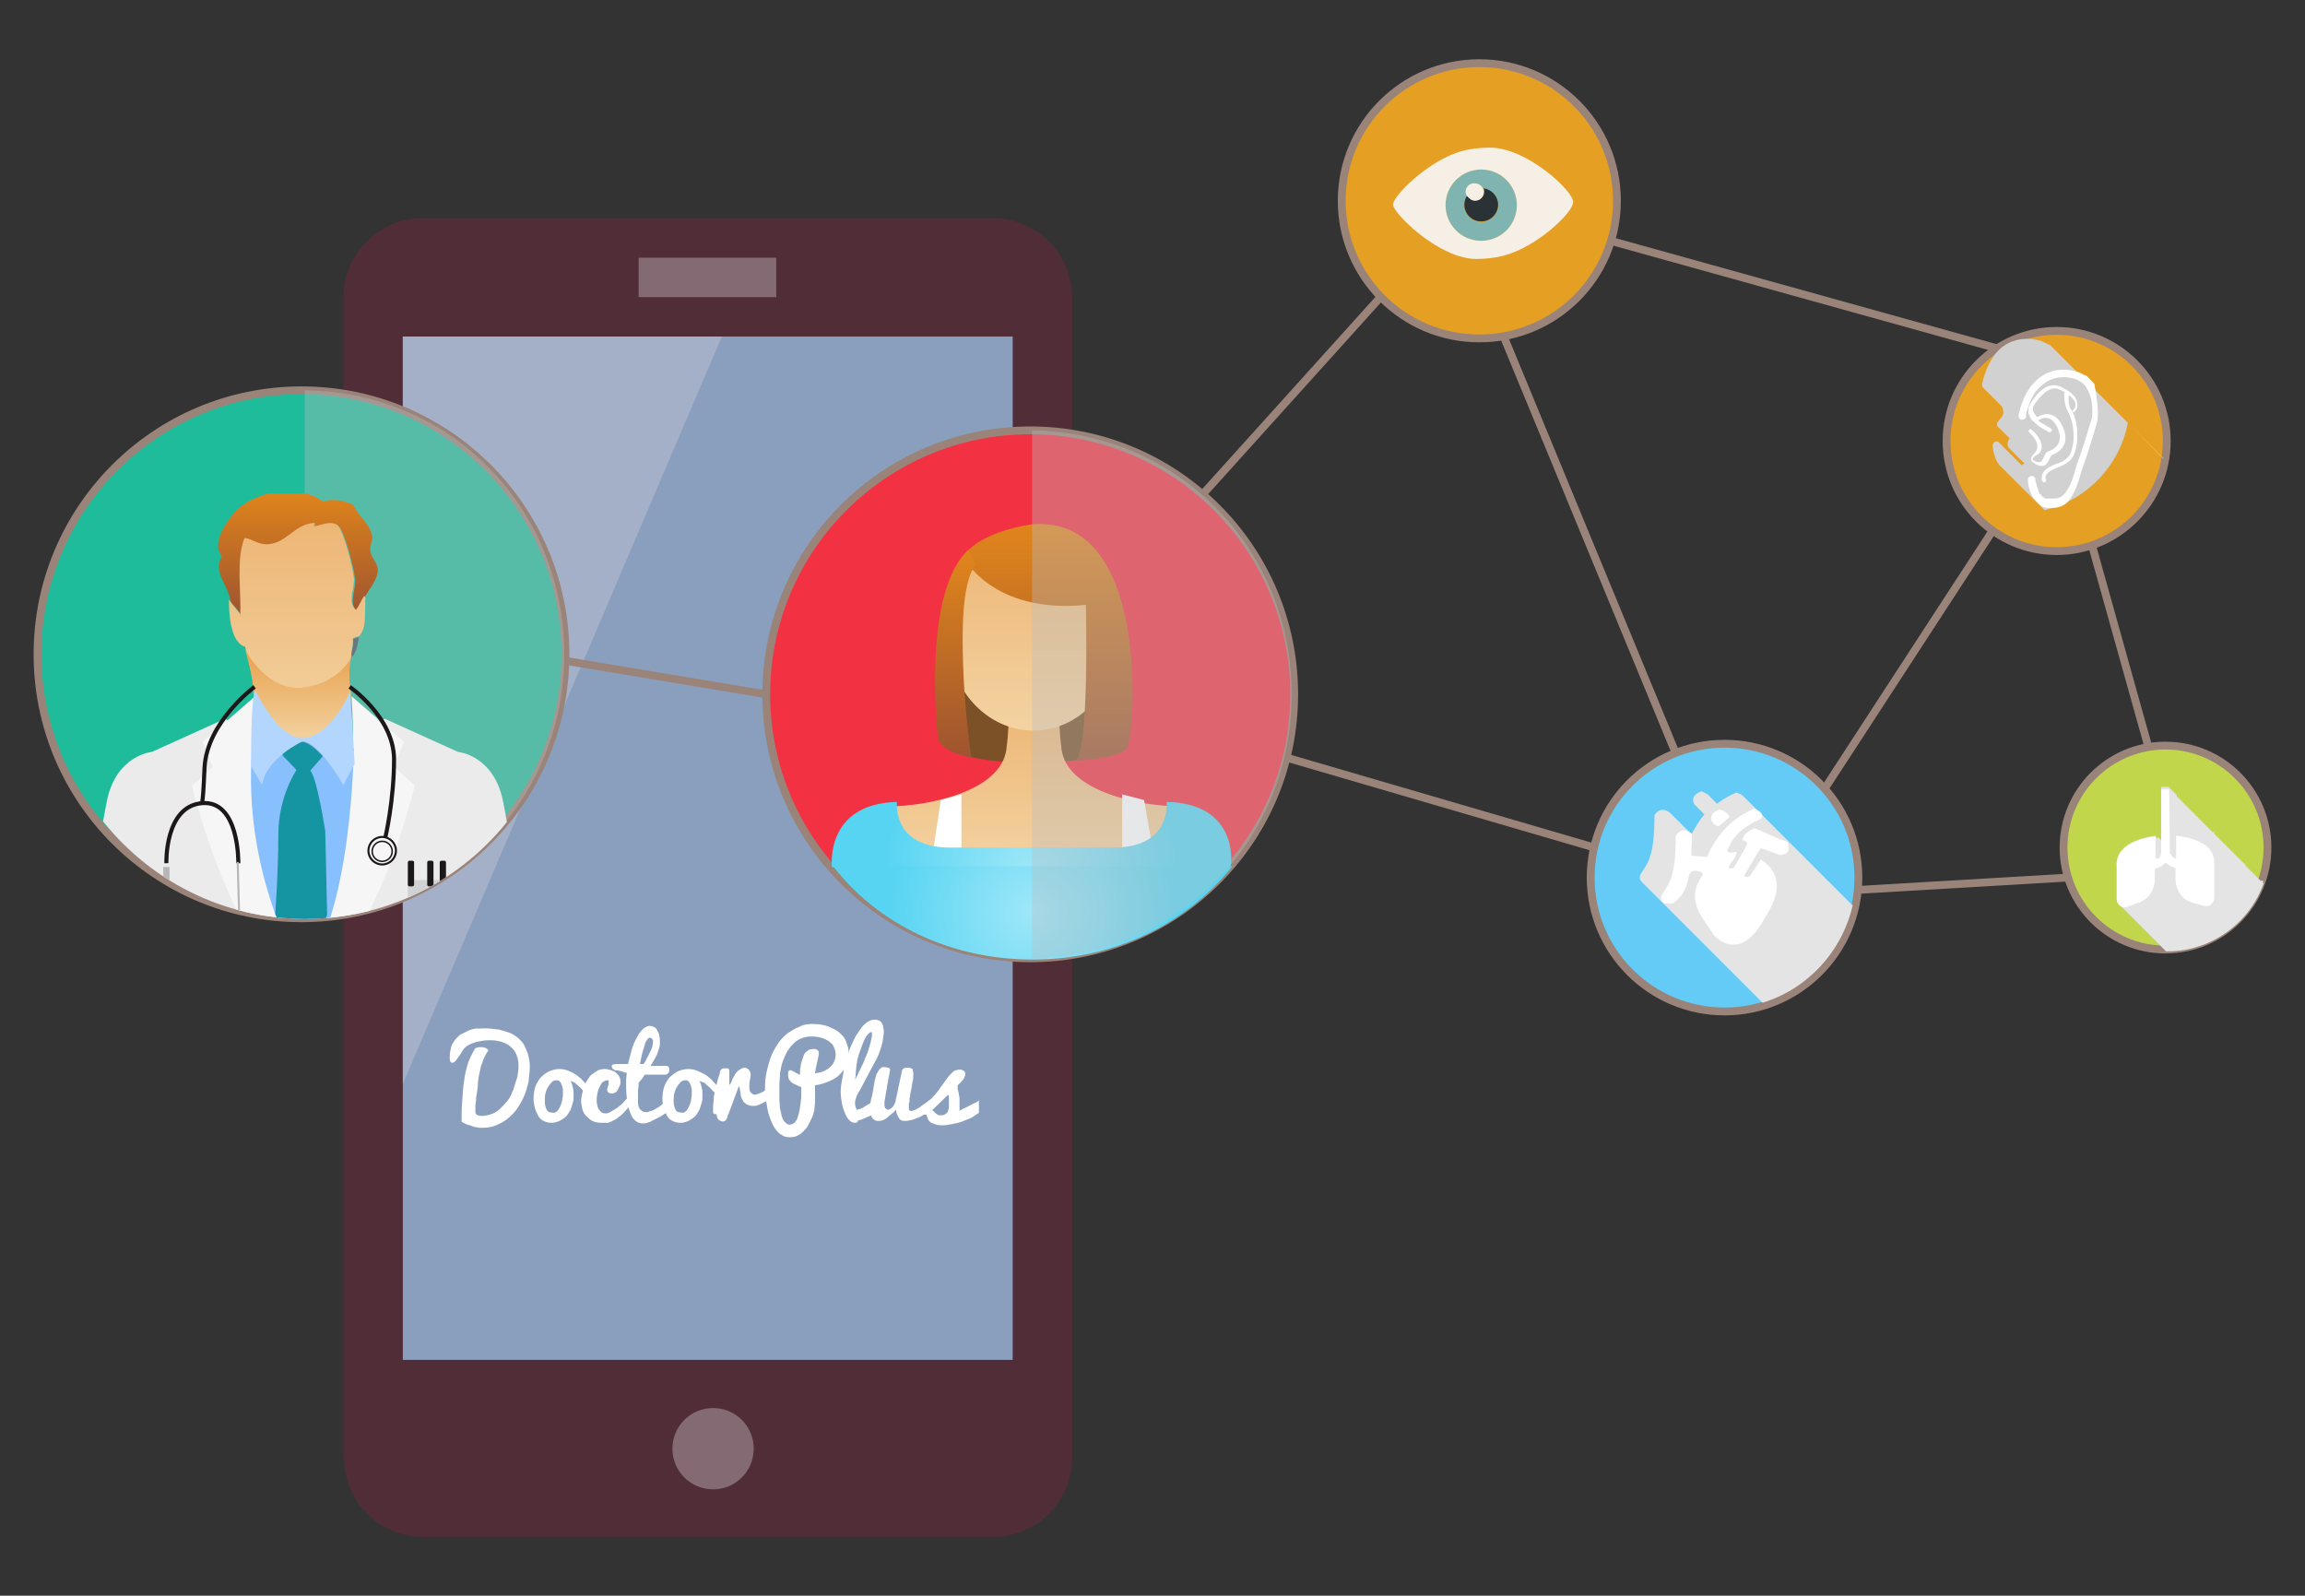 <svg xmlns="http://www.w3.org/2000/svg" xmlns:xlink="http://www.w3.org/1999/xlink" version="1.1" id="_x31_600_px" x="0px" y="0px" viewBox="0 0 368.5 255.1" xml:space="preserve" class="style0"><rect x="0" y="0" width="368.5" height="255.1" fill="#333333" stroke="none"/><style>.style0{enable-background:	new 0 0 368.5 255.1;}.style1{stop-color:	#F3D3A2;}.style2{stop-color:	#EDB676;}.style3{stop-color:	#9E5430;}.style4{stop-color:	#E1851B;}.style5{stop-color:	#9FE7F8;}.style6{stop-color:	#56D4F2;}.style7{overflow:	visible;}.style8{stop-color:	#E8A04C;}</style><style type="text/css">.st0{fill:#512D37;}.st1{fill:#8A9FBD;}.st2{fill:#A3B0B8;}.st3{fill:#A3B0C8;}.st4{fill:#846A72;}.st5{fill:#C1D64B;stroke:#9A8479;stroke-width:1.251;stroke-miterlimit:10;}.st6{fill:#E4E4E5;}.st7{fill-rule:evenodd;clip-rule:evenodd;fill:#FFFFFF;}.st8{fill:#63CBF6;stroke:#9A8479;stroke-width:1.251;stroke-miterlimit:10;}.st9{fill:#E59F23;}.st10{fill:none;stroke:#9A8479;stroke-width:1.251;stroke-miterlimit:10;}.st11{fill:#80B4B0;}.st12{fill:#F5EFE5;}.st13{fill:#2A3236;}.st14{fill:#F23243;stroke:#9A8479;stroke-width:1.251;stroke-miterlimit:10;}.st15{fill:#7C5128;}.st16{fill:url(#SVGID_1_);}.st17{fill:url(#SVGID_2_);}.st18{fill:url(#SVGID_3_);}.st19{fill:url(#SVGID_4_);}.st20{fill:#FFFFFF;}.st21{fill:url(#SVGID_5_);}.st22{fill:url(#SVGID_6_);}.st23{opacity:0.36;fill:#BBBDBF;}.st24{fill:#1EBC9B;stroke:#9A8479;stroke-width:1.251;stroke-miterlimit:10;}.st25{clip-path:url(#SVGID_8_);}.st26{clip-path:url(#SVGID_10_);}.st27{fill-rule:evenodd;clip-rule:evenodd;fill:#EBEBEB;}.st28{fill-rule:evenodd;clip-rule:evenodd;fill:#F6F6F6;}.st29{fill:url(#SVGID_11_);}.st30{fill-rule:evenodd;clip-rule:evenodd;fill:#6A7682;}.st31{fill:url(#SVGID_12_);}.st32{fill:url(#SVGID_13_);}.st33{fill-rule:evenodd;clip-rule:evenodd;fill:#88BFFD;}.st34{fill-rule:evenodd;clip-rule:evenodd;fill:#1594A2;}.st35{fill-rule:evenodd;clip-rule:evenodd;fill:#B3D6FE;}.st36{fill-rule:evenodd;clip-rule:evenodd;fill:none;stroke:#1C1819;stroke-width:0.651;stroke-miterlimit:10;}.st37{fill-rule:evenodd;clip-rule:evenodd;fill:none;stroke:#B6B6B6;stroke-miterlimit:10;}.st38{fill-rule:evenodd;clip-rule:evenodd;fill:none;stroke:#B6B6B6;stroke-width:0.325;stroke-miterlimit:10;}.st39{fill-rule:evenodd;clip-rule:evenodd;fill:#6D6E71;}.st40{fill-rule:evenodd;clip-rule:evenodd;fill:none;stroke:#1C1819;stroke-width:0.325;stroke-miterlimit:10;}.st41{fill-rule:evenodd;clip-rule:evenodd;fill:none;stroke:#1C1819;stroke-width:0.237;stroke-miterlimit:10;}.st42{fill-rule:evenodd;clip-rule:evenodd;fill:#D0D2D3;}.st43{fill-rule:evenodd;clip-rule:evenodd;fill:#1C1819;}.st44{fill:#E59F23;stroke:#9A8479;stroke-width:1.251;stroke-miterlimit:10;}.st45{fill:#D1D1D2;}</style><g><g><g><path class="st0" d="M55 233.1c0 6.9 5.7 12.6 12.6 12.6h91.2c6.9 0 12.6-5.7 12.6-12.6V47.5c0-6.9-5.7-12.6-12.6-12.6H67.5 c-6.9 0-12.6 5.7-12.6 12.6V233.1"/><rect x="64.4" y="53.8" class="st1" width="97.5" height="163.6"/><polyline class="st2" points="64.4,173.3 64.4,173.3 64.4,53.8 64.4,173.3"/><polyline class="st3" points="64.4,173.3 115.4,53.8 64.4,53.8 64.4,173.3"/><path class="st4" d="M107.5 231.6c0 3.6 2.9 6.5 6.5 6.5c3.6 0 6.5-2.9 6.5-6.5c0-3.6-2.9-6.5-6.5-6.5 C110.4 225.1 107.5 228 107.5 231.6"/><rect x="102.1" y="41.2" class="st4" width="22" height="6.3"/></g></g><g><circle class="st5" cx="346.2" cy="135.5" r="16.3"/><path class="st6" d="M361.5 140.8h-0.2l0-0.2h-0.2l0-0.2h-0.2l0-0.2h-0.2V140h-0.2l0-0.2h-0.2l0-0.2h-0.2l0-0.2h-0.2v-0.2h-0.2 V139h-0.2l0-0.2h-0.2v-0.2h-0.2l0-0.2H359v-0.2h-0.2l0-0.2h-0.2l0-0.2h-0.2l0-0.2h-0.2l0-0.2H358l0-0.2h-0.2l0-0.2h-0.2l0-0.2 h-0.2l0-0.2h-0.2v-0.2H357l0-0.2h-0.2l0-0.2h-0.2l0-0.2h-0.2l0-0.2h-0.2l0-0.2h-0.2l0-0.2h-0.2v-0.2h-0.2l0-0.2h-0.2l0-0.2h-0.2 v-0.2h-0.2l0-0.2h-0.2l0-0.2h-0.2l0-0.2h-0.2v-0.2h-0.2l0-0.2h-0.2v-0.2H354v-0.2h-0.2V133h-0.2l0-0.2h-0.2v-0.2h-0.2l0-0.2H353 v-0.2h-0.2l0-0.2h-0.2l0-0.2h-0.2l0-0.2h-0.2l0-0.2H352v-0.2h-0.2l0-0.2h-0.2l0-0.2h-0.2v-0.2h-0.2v-0.2h-0.2l0-0.2h-0.2v-0.2 h-0.2l0-0.2h-0.2l0-0.2h-0.2v-0.2h-0.2l0-0.2h-0.2l0-0.2h-0.2l0-0.2h-0.2l0-0.2h-0.2v-0.2h-0.2l0-0.2h-0.2l0-0.2h-0.2l0-0.2h-0.2 l0-0.2h-0.2v-0.2h-0.2l0-0.2H348l0-0.2h-0.2l0-0.2h-0.2v-0.2h-0.2v-0.2h-0.2v-0.2H347v-0.2h-0.2l0-0.2h-1.3v8.5c0 0-0.1 0-0.1 0 v-0.2c-0.1 0-0.1 0-0.2 0v-0.2c-0.1 0-0.1 0-0.2 0V134c-0.1 0-0.1 0-0.2 0v-0.2c-0.1 0-0.1 0-0.2 0v-0.2c-4.4 0.6-6.4 2.5-6.2 4.8 v5.3c0 0.4 0.2 0.7 0.5 1c0.1 0.1 0.1 0.1 0.2 0.2c0.1 0.1 0.1 0.1 0.2 0.2c0.1 0.1 0.1 0.1 0.2 0.2c0.1 0.1 0.1 0.1 0.2 0.2 c0.1 0.1 0.1 0.1 0.2 0.2c0.1 0.1 0.1 0.1 0.2 0.2c0.1 0.1 0.1 0.1 0.2 0.2c0.1 0.1 0.1 0.1 0.2 0.2c0.1 0.1 0.1 0.1 0.2 0.2 c0.1 0.1 0.1 0.1 0.2 0.2c0.1 0.1 0.1 0.1 0.2 0.2c0.1 0.1 0.1 0.1 0.2 0.2c0.1 0.1 0.1 0.1 0.2 0.2c0.1 0.1 0.1 0.1 0.2 0.2 c0.1 0.1 0.1 0.1 0.2 0.2c0.1 0.1 0.1 0.1 0.2 0.2c0.1 0.1 0.1 0.1 0.2 0.2c0.1 0.1 0.1 0.1 0.2 0.2c0.1 0.1 0.1 0.1 0.2 0.2 c0.1 0.1 0.1 0.1 0.2 0.2c0.1 0.1 0.1 0.1 0.2 0.2c0.1 0.1 0.1 0.1 0.2 0.2c0.1 0.1 0.1 0.1 0.2 0.2c0.1 0.1 0.1 0.1 0.2 0.2 c0.1 0.1 0.1 0.1 0.2 0.2c0.1 0.1 0.1 0.1 0.2 0.2c0.1 0.1 0.1 0.1 0.2 0.2c0.1 0.1 0.1 0.1 0.2 0.2c0.1 0.1 0.1 0.1 0.2 0.2 c0.1 0.1 0.1 0.1 0.2 0.2c0.1 0.1 0.1 0.1 0.2 0.2c0.1 0.1 0.1 0.1 0.2 0.2c0.1 0.1 0.1 0.1 0.2 0.2c0.1 0.1 0.1 0.1 0.2 0.2 c0.1 0.1 0.1 0.1 0.2 0.2c0.1 0.1 0.1 0.1 0.2 0.2c0.1 0.1 0.1 0.1 0.2 0.2c0 0 0 0 0 0c0.1 0 0.1 0 0.2 0 c7.1 0 13.2-4.6 15.4-10.9h-0.1V140.8z"/><path class="st7" d="M346.8 126.1l0.1 10.3c0.3 0.5 0.6 0.9 1 0.8v-3.6c4 0.5 6.1 1.9 6.1 4.4v5.5c0 0.4-0.2 0.8-0.5 1.1 c-0.3 0.3-0.8 0.3-1.2 0.2l-1.8-0.5c-0.7-0.2-1.4-0.6-1.9-1.3c-0.5-0.7-0.7-1.4-0.8-2.2l0-2c-0.7-0.2-1.2-0.6-1.7-0.9 c-0.4 0.6-1 0.8-1.6 1l0 1.7c0 0.8-0.3 1.7-0.8 2.4c-0.5 0.7-1.3 1.2-2.1 1.4L340 145c-0.4 0.1-0.8 0-1.1-0.2 c-0.3-0.3-0.5-0.6-0.5-1v-5.3c-0.2-2.3 1.8-4.2 6.2-4.8v3.5c0.5 0.2 0.8-0.1 0.9-0.8v-10.2H346.8z"/></g><g><circle class="st8" cx="275.7" cy="140.3" r="21.4"/><path class="st6" d="M296.2 144.8c-0.1-0.1-0.1-0.2-0.3-0.3c-0.1-0.1-0.1-0.2-0.3-0.3c-0.1-0.1-0.1-0.2-0.3-0.3 c-0.1-0.1-0.1-0.2-0.3-0.3c-0.1-0.1-0.1-0.2-0.3-0.3c-0.1-0.1-0.1-0.2-0.3-0.3c-0.1-0.1-0.1-0.2-0.3-0.3c-0.1-0.1-0.1-0.2-0.3-0.3 c-0.1-0.1-0.1-0.2-0.3-0.3c-0.1-0.1-0.1-0.2-0.3-0.3c-0.1-0.1-0.1-0.2-0.3-0.3c-0.1-0.1-0.1-0.2-0.3-0.3c-0.1-0.1-0.1-0.2-0.3-0.3 c-0.1-0.1-0.2-0.2-0.3-0.3c-0.1-0.1-0.2-0.2-0.3-0.3c-0.1-0.1-0.1-0.2-0.3-0.3c-0.1-0.1-0.1-0.2-0.3-0.3c-0.1-0.1-0.1-0.2-0.3-0.3 c-0.1-0.1-0.1-0.2-0.3-0.3c-0.1-0.1-0.1-0.2-0.3-0.3c-0.1-0.1-0.1-0.2-0.3-0.3c-0.1-0.1-0.1-0.2-0.3-0.3c-0.1-0.1-0.1-0.2-0.3-0.3 c-0.1-0.1-0.1-0.2-0.3-0.3c-0.1-0.1-0.2-0.2-0.3-0.3c-0.1-0.1-0.1-0.2-0.3-0.3c-0.1-0.1-0.1-0.2-0.3-0.3c-0.1-0.1-0.1-0.2-0.3-0.3 c-0.1-0.1-0.1-0.2-0.3-0.3c-0.1-0.1-0.1-0.2-0.3-0.3c-0.1-0.1-0.1-0.2-0.3-0.3c-0.1-0.1-0.1-0.2-0.3-0.3c-0.1-0.1-0.1-0.2-0.3-0.3 c-0.1-0.1-0.2-0.2-0.3-0.3c-0.1-0.1-0.1-0.2-0.3-0.3c-0.1-0.1-0.1-0.2-0.3-0.3c-0.1-0.1-0.1-0.2-0.3-0.3c-0.1-0.1-0.1-0.2-0.3-0.3 c-0.1-0.1-0.1-0.2-0.3-0.3c-0.1-0.1-0.1-0.2-0.3-0.3c-0.1-0.1-0.2-0.2-0.3-0.3c-0.1-0.1-0.1-0.2-0.3-0.3c-0.1-0.1-0.1-0.2-0.3-0.3 c-0.1-0.1-0.1-0.2-0.3-0.3c-0.1-0.1-0.1-0.2-0.3-0.3c-0.1-0.1-0.1-0.2-0.3-0.3c-0.1-0.1-0.1-0.2-0.3-0.3c-0.1-0.1-0.1-0.2-0.3-0.3 c-0.1-0.1-0.1-0.2-0.3-0.3c-0.1-0.1-0.1-0.2-0.3-0.3c-0.1-0.1-0.1-0.2-0.3-0.3c-0.1-0.1-0.1-0.2-0.3-0.3c-0.1-0.1-0.1-0.2-0.3-0.3 c-0.1-0.1-0.1-0.2-0.3-0.3c-0.1-0.1-0.1-0.2-0.3-0.3c-0.1-0.1-0.1-0.2-0.3-0.3c-0.1-0.1-0.1-0.2-0.3-0.3c-0.1-0.1-0.1-0.2-0.3-0.3 c-0.2-0.3-0.6-0.5-1.2-0.7c-1.2 0.5-2.2 1.1-3.1 1.8v0c-0.1-0.1-0.2-0.2-0.3-0.3c-0.1-0.1-0.2-0.2-0.3-0.3 c-0.1-0.1-0.2-0.2-0.3-0.3c-0.1-0.1-0.2-0.2-0.3-0.3c-0.3-0.4-0.8-0.6-1.3-0.8c-1 0.4-1.4 0.9-1.3 1.5c0 0.3 0.1 0.6 0.4 0.8 c0.1 0.1 0.2 0.2 0.3 0.3c0.1 0.1 0.1 0.2 0.3 0.3c0.1 0.1 0.2 0.2 0.3 0.3c0.1 0.1 0.2 0.2 0.3 0.3c0.1 0.1 0.1 0.2 0.2 0.2 c-0.9 1-1.5 2.1-2.1 3.2c0 0 0 0 0-0.1c-0.1-0.1-0.2-0.1-0.3-0.2c0 0 0-0.1 0-0.1c-0.1-0.1-0.2-0.1-0.3-0.2c0 0 0-0.1 0-0.1 c-0.1-0.1-0.2-0.1-0.3-0.2c0 0 0-0.1 0-0.1c-0.1-0.1-0.2-0.1-0.3-0.2c0 0 0-0.1 0-0.1c-0.1-0.1-0.2-0.1-0.3-0.2c0 0 0-0.1 0-0.1 c-0.1-0.1-0.2-0.1-0.3-0.2c0 0 0-0.1 0-0.1c-0.1-0.1-0.2-0.1-0.3-0.2c0 0 0-0.1 0-0.1c-0.1-0.1-0.2-0.1-0.3-0.2c0 0 0-0.1 0-0.1 c-0.1-0.1-0.2-0.1-0.3-0.2c0 0 0-0.1 0-0.1c-0.1-0.1-0.2-0.1-0.3-0.2c0 0 0-0.1 0-0.1c-0.1-0.1-0.2-0.1-0.3-0.2c0 0 0-0.1 0-0.1 c-1.4-1-2.1-0.4-2.6 0.3c0 7.3-1.3 7.8-2.3 9.6c-0.1 0.6 0 0.9 0.3 1.1c0.1 0.1 0.1 0.2 0.3 0.3c0.1 0.1 0.1 0.2 0.3 0.3 c0.1 0.1 0.1 0.2 0.3 0.3c0.1 0.1 0.1 0.2 0.3 0.3c0.1 0.1 0.1 0.2 0.3 0.3c0.1 0.1 0.1 0.2 0.3 0.3c0.1 0.1 0.1 0.2 0.3 0.3 c0.1 0.1 0.1 0.2 0.3 0.3c0.1 0.1 0.1 0.2 0.3 0.3c0.1 0.1 0.1 0.2 0.3 0.3c0.1 0.1 0.1 0.2 0.3 0.3c0.1 0.1 0.1 0.2 0.3 0.3 c0.1 0.1 0.1 0.2 0.3 0.3c0.1 0.1 0.1 0.2 0.3 0.3c0.1 0.1 0.1 0.2 0.3 0.3c0.1 0.1 0.1 0.2 0.3 0.3c0.1 0.1 0.1 0.2 0.3 0.3 c0.1 0.1 0.1 0.2 0.3 0.3c0.1 0.1 0.1 0.2 0.3 0.3c0.1 0.1 0.1 0.2 0.3 0.3c0.1 0.1 0.1 0.2 0.3 0.3c0.1 0.1 0.1 0.2 0.3 0.3 c0.1 0.1 0.1 0.2 0.3 0.3c0.1 0.1 0.1 0.2 0.3 0.3c0.1 0.1 0.1 0.2 0.3 0.3c0.1 0.1 0.1 0.2 0.3 0.3c0.1 0.1 0.1 0.2 0.3 0.3 c0.1 0.1 0.1 0.2 0.3 0.3c0.1 0.1 0.1 0.2 0.3 0.3c0.1 0.1 0.1 0.2 0.3 0.3c0.1 0.1 0.1 0.2 0.3 0.3c0.1 0.1 0.1 0.2 0.3 0.3 c0.1 0.1 0.1 0.2 0.3 0.3c0.1 0.1 0.1 0.2 0.3 0.3c0.1 0.1 0.1 0.2 0.3 0.3c0.1 0.1 0.1 0.2 0.3 0.3c0.1 0.1 0.1 0.2 0.3 0.3 c0.1 0.1 0.1 0.2 0.3 0.3c0.1 0.1 0.1 0.2 0.3 0.3c0.1 0.1 0.1 0.2 0.3 0.3c0.1 0.1 0.1 0.2 0.3 0.3c0.1 0.1 0.1 0.2 0.3 0.3 c0.1 0.1 0.1 0.2 0.3 0.3c0.1 0.1 0.1 0.2 0.3 0.3c0.1 0.1 0.1 0.2 0.3 0.3c0.1 0.1 0.1 0.2 0.3 0.3c0.1 0.1 0.1 0.2 0.3 0.3 c0.1 0.1 0.1 0.2 0.3 0.3c0.1 0.1 0.1 0.2 0.3 0.3c0.1 0.1 0.1 0.2 0.3 0.3c0.1 0.1 0.1 0.2 0.3 0.3c0.1 0.1 0.1 0.2 0.3 0.3 c0.1 0.1 0.1 0.2 0.3 0.3c0.1 0.1 0.1 0.2 0.3 0.3c0.1 0.1 0.1 0.2 0.3 0.3c0.1 0.1 0.1 0.2 0.3 0.3c0.1 0.1 0.1 0.2 0.3 0.3 c0.1 0.1 0.1 0.2 0.3 0.3c0.1 0.1 0.1 0.2 0.3 0.3c0.1 0.1 0.1 0.2 0.3 0.3c0.1 0.1 0.1 0.2 0.3 0.3c0.1 0.1 0.1 0.2 0.3 0.3 c0.1 0.1 0.1 0.2 0.3 0.3c0.1 0.1 0.1 0.2 0.3 0.3c0 0 0.1 0.1 0.1 0.1c7.2-2.2 12.7-8.2 14.4-15.6c0 0 0 0-0.1 0 C296.4 145 296.3 144.9 296.2 144.8z"/><g><path class="st7" d="M285.8 134.6c0.4 1.3 0.1 2-1.2 2.1c-1-0.3-2-0.8-3.1-1.1c-0.9 1.3-1.7 2.8-2.5 4.1 c-0.3 0.4-0.1 0.6 0.7 0.4c0.6-0.8 1.2-1.8 1.8-2.7c3.7 2.4 2.9 5.9 0.6 9.4c-2.5 4.8-5.7 5.3-8.2 2.6c-1-2-4.7-5.1-1.9-9.2 c0.4-0.5 0.2-0.8-0.5-0.9c-0.9-0.3-1.5 0.1-1.6 1.2c-0.4 1.9-1 2.8-2.4 3.9c-1.5 0.2-2.1-0.1-1.9-1.2c1-1.8 2.3-2.3 2.3-9.6 c0.6-0.8 1.3-1.3 2.6-0.3c0 1.2-0.1 2.3-0.1 3.5c0.9 0.1 1.6 0.1 2.5 0.2c1.3-3 3.4-5.9 7.5-7.7c1.4 0.4 2 1.5 0.2 2 c-1.5 0.9-3.2 1.7-4.4 4.5c-0.1 0.6 0.3 0.5 0.9 0.5c0.8-0.4 0.7 0.3-0.1 1.3c-0.9 1.1-0.8 1.5 0.2 1.1c0.6-1.1 1.3-2.2 1.9-3.3 c0.5-0.7 0-0.9-0.5-1.1c-0.1-0.7 0.9-1.5 1.9-1.9C282.3 133.1 283.9 134 285.8 134.6z"/><path class="st7" d="M276.5 130.6c-0.5 0.5-1.2 1.1-1.7 1.5c-0.8-0.2-1.2-0.7-1.2-1.2c-0.1-0.6 0.3-1.1 1.3-1.5 C275.6 129.6 276.3 130 276.5 130.6z"/></g></g><g><g><g><g><circle class="st9" cx="236.5" cy="32.1" r="22"/><circle class="st10" cx="236.5" cy="32.1" r="22"/></g></g></g><g><g><path class="st11" d="M236.8 27.1c-3.2 0-5.7 2.6-5.7 5.7c0 3.2 2.6 5.7 5.7 5.7c3.2 0 5.7-2.6 5.7-5.7 C242.5 29.6 239.9 27.1 236.8 27.1z M236.8 35.5c-1.5 0-2.7-1.2-2.7-2.7c0-0.6 0.2-1.1 0.5-1.5c-0.1-0.2-0.2-0.4-0.2-0.6 c0-0.8 0.6-1.4 1.4-1.4c0.6 0 1.1 0.4 1.4 0.9c1.3 0.2 2.3 1.3 2.3 2.7C239.5 34.3 238.3 35.5 236.8 35.5z"/></g><g><path class="st12" d="M238.2 23.6c-1.7 0-3.1 0.2-4.3 0.5c-5.4 1.4-11.2 7.2-11.2 8.6c0 1.4 7.4 8.7 13.3 8.7 c1.6 0 3.1-0.2 4.3-0.5c5.4-1.4 11.2-6.9 11.2-8.6C251.5 30.5 244.1 23.6 238.2 23.6z M236.8 38.5c-3.2 0-5.7-2.6-5.7-5.7 c0-3.2 2.6-5.7 5.7-5.7c3.2 0 5.7 2.6 5.7 5.7C242.5 36 239.9 38.5 236.8 38.5z"/></g><g><path class="st13" d="M237.2 30.1c0.1 0.2 0.1 0.3 0.1 0.5c0 0.8-0.6 1.4-1.4 1.4c-0.6 0-1.1-0.3-1.3-0.8 c-0.3 0.4-0.5 1-0.5 1.5c0 1.5 1.2 2.7 2.7 2.7c1.5 0 2.7-1.2 2.7-2.7C239.5 31.4 238.5 30.3 237.2 30.1z"/></g><g><path class="st12" d="M235.8 32.1c0.8 0 1.4-0.6 1.4-1.4c0-0.2 0-0.3-0.1-0.5c-0.2-0.5-0.7-0.9-1.4-0.9c-0.8 0-1.4 0.6-1.4 1.4 c0 0.2 0.1 0.4 0.2 0.6C234.8 31.7 235.3 32.1 235.8 32.1z"/></g></g></g><line class="st10" x1="90.1" y1="105.6" x2="122.5" y2="111"/><g><circle class="st14" cx="164.7" cy="111" r="42.2"/><g><g><path class="st15" d="M164.8 122c0 0 14.8-0.4 15.3-2.6c0.5-2.1-0.7-7.2-8.3-7.2c-7.5 0-19-1.9-19-1.9l-2.2 8.1 C150.7 118.5 150.7 121.7 164.8 122z"/><linearGradient id="SVGID_1_" gradientUnits="userSpaceOnUse" x1="165.2" y1="138.5" x2="165.2" y2="113.1"><stop offset="0" class="style1"/><stop offset="1" class="style2"/></linearGradient><path class="st16" d="M195.8 134.7c-0.9-2.8-2.7-5.8-7.5-5.8c-5.5 0-17.8-2.2-18.6-9.2c-0.3-2.2-0.4-4.4-0.3-6.6l-4.1 1.6 l-4.1-1.6c0.1 2.2 0 4.4-0.3 6.6c-0.8 7-13.1 9.2-18.6 9.2c-4.8 0-6.6 3-7.5 5.8c-0.9 2.8-0.9 3.8-0.9 3.8h30.5h1.8h30.5 C196.7 138.5 196.6 137.5 195.8 134.7z"/><linearGradient id="SVGID_2_" gradientUnits="userSpaceOnUse" x1="165.2" y1="116.8" x2="165.2" y2="86.3"><stop offset="0" class="style1"/><stop offset="1" class="style2"/></linearGradient><ellipse class="st17" cx="165.2" cy="101.5" rx="13.7" ry="15.3"/><linearGradient id="SVGID_3_" gradientUnits="userSpaceOnUse" x1="167.5" y1="121.6" x2="167.5" y2="83.7"><stop offset="0" class="style3"/><stop offset="1" class="style4"/></linearGradient><path class="st18" d="M154 89c0 0 4.5 9.2 19.6 7.7c0 0 0.6 23.8-1.7 24.9c0 0 7.1-0.2 8.3-2.1c1.2-1.9 3.9-36.8-14.8-35.7 C165.3 83.7 156.5 84.9 154 89z"/><linearGradient id="SVGID_4_" gradientUnits="userSpaceOnUse" x1="152.8" y1="121.1" x2="152.8" y2="87.9"><stop offset="0" class="style3"/><stop offset="1" class="style4"/></linearGradient><path class="st19" d="M156.1 90.3c0 0-2.2 1.1-2.2 11.7c0 10.6 1.4 19.1 1.4 19.1s-5.2-0.8-5.4-3.4c-0.2-2.6-2.2-23.1 4.9-29.8 L156.1 90.3z"/><polygon class="st20" points="150.4,127.9 148.8,138.6 153.7,138.6 153.7,127"/><polygon class="st20" points="182.9,127.9 184.8,138.6 179.4,138.6 179.4,127"/><radialGradient id="SVGID_5_" cx="165.1" cy="139.5" r="24" gradientUnits="userSpaceOnUse"><stop offset="0" class="style5"/><stop offset="1" class="style6"/></radialGradient><path class="st21" d="M186.5 128.2c0 0 0.9 7.3-8.5 7.3c-7.6 0-11.2 0-12.3 0c0 0-0.2 0-0.4 0c-1.2 0-5.6 0-13.4 0 c-9.4 0-8.5-7.3-8.5-7.3c-11.6 0.3-10.4 10.4-10.4 10.4l30.6 9.4l2.8 2.9l30.3-12.4C196.9 138.5 198.2 128.4 186.5 128.2z"/></g><radialGradient id="SVGID_6_" cx="165.1" cy="33.9" r="23.2" gradientTransform="matrix(1 0 0 0.971 0 113.008)" gradientUnits="userSpaceOnUse"><stop offset="0" class="style5"/><stop offset="1" class="style6"/></radialGradient><path class="st22" d="M133.2 138.5c7.3 9.4 18.9 14.9 31.9 14.9c13 0 24.5-5.6 31.9-14.9L133.2 138.5z"/></g><path class="st23" d="M165 68.8v84.4c23.7-0.4 41.5-19.1 41.5-42.2C206.5 87.9 188.6 69.2 165 68.8z"/></g><g><circle class="st24" cx="48.2" cy="104.6" r="42.2"/><path class="st23" d="M48.7 62.4v84.4c23.7-0.4 41.5-19.1 41.5-42.2C90.2 81.5 72.4 62.7 48.7 62.4z"/><g><defs><circle id="SVGID_7_" cx="48.8" cy="105.6" r="41.3"/></defs><clipPath id="SVGID_8_"><use xlink:href="#SVGID_7_" class="style7"/></clipPath><g class="st25"><defs><rect id="SVGID_9_" x="11.7" y="78.9" width="74.1" height="73.1"/></defs><clipPath id="SVGID_10_"><use xlink:href="#SVGID_9_" class="style7"/></clipPath><g class="st26"><path class="st27" d="M36 114.9l-11.7 5.3c0 0-5.7 0.5-7.2 7.8c-1.5 7.3-3.5 23.1-3.5 23.1s8.9 8.8 34.6 7.7l0.2-36.4L36 114.9 z"/><path class="st27" d="M61.5 114.9l11.7 5.3c0 0 5.7 0.5 7.2 7.8c1.5 7.3 3.5 23.1 3.5 23.1s-8.9 8.8-34.6 7.7l-0.2-36.4 L61.5 114.9z"/><path class="st28" d="M56.2 111.3l8.4 7.3l-1.6 4l3.3 3c0 0-5.9 25.2-17.3 33.3l-0.9-3.4C48.1 155.5 58.1 139 56.2 111.3z"/><path class="st28" d="M40.8 111.3l-8.4 7.3l1.6 4l-3.3 3c0 0 5.9 25.2 17.3 33.3l0.9-3.4C48.9 155.5 39 139 40.8 111.3z"/><g><linearGradient id="SVGID_11_" gradientUnits="userSpaceOnUse" x1="47.4" y1="98.3" x2="47.4" y2="78.2"><stop offset="0" class="style3"/><stop offset="1" class="style4"/></linearGradient><path class="st29" d="M47.4 78.4c1.4 0.6 3.2 0.8 4.2 1.8c1.7-0.6 3.5-0.1 4.9 0.5c0.7 1.8 2.6 2.9 3 5 c0.1 0.7-0.4 1.5-0.3 2.4c0.1 1 1.2 1.9 1.2 3c0 1.5-1.3 3-2 4.2c0 0.1 0 0.1 0 0.2c-0.5 0.7-0.8 1.5-1.3 2.2 c-1.3-1.1-0.4-2.9-0.3-4.7c0-1.5-1.7-8.2-2.7-8.9c-0.9-0.6-2.2-0.1-3.4 0.2c-0.8 0.1 0.1-0.6-0.3-0.5 c-3.3 0.1-4.5 3.6-7.9 3.4c-1.2-0.1-2.2-0.9-3.2-1c-1.4 3.2-0.5 8.6-0.7 12.3c-0.2-0.7-1.3-1.6-1.8-2.5 c-0.2-2.3-2.9-4.6-1.3-7.1c-1.8-1.8 0.6-5.5 2.2-7.2c1.8-1.9 4.5-2.6 6.4-3.2C44.7 78.1 46.5 78.1 47.4 78.4z"/><path class="st30" d="M57.4 101.9c-0.3 1.2-0.4 2.5-1.2 3.2c-0.2-0.6 0.4-1.7 0.2-2.9C56.7 102.1 57 101.9 57.4 101.9z"/><linearGradient id="SVGID_12_" gradientUnits="userSpaceOnUse" x1="47.5" y1="118.7" x2="47.5" y2="83.7"><stop offset="0" class="style1"/><stop offset="1" class="style2"/></linearGradient><path class="st31" d="M36.6 95.8c0.5 1 1.6 1.8 1.8 2.5c0.2-3.6-0.7-9 0.7-12.3c1 0.1 2 0.9 3.2 1c3.4 0.2 4.6-3.2 7.9-3.4 c0.4 0-0.4 0.7 0.3 0.5c1.2-0.3 2.4-0.8 3.4-0.2c1 0.7 2.7 7.4 2.7 8.9c-0.1 1.8-1 3.6 0.3 4.7c0.5-0.6 0.8-1.5 1.3-2.2 c0.4 0 0.1 0.7 0.2 1c-0.1 1.9 0.2 4.2-1 5.4c-0.4 0.1-0.7 0.2-1 0.3c0.2 1.1-0.4 2.3-0.2 2.9c-0.6 1.1-0.4 4-0.2 5.4 c0 0.2 0 0.4 0 0.7c0 1.2-0.4 2-0.5 3c-0.4 0.3-0.4 1-0.7 1.5c-1.2 1.9-4 4.6-6 1.8c-0.1 0-0.2-0.2-0.3-0.2 c-0.1-0.1-0.1-0.3-0.3-0.3c-0.1-0.2-0.3-0.3-0.5-0.3c-1.3-1.2-2.8-2.1-4.2-3.2c-0.5-0.7-1.2-1.3-1.8-1.8 c-0.9-2.6-1.9-5.2-2.5-8.1C36.7 102.7 36.6 97.6 36.6 95.8z"/><linearGradient id="SVGID_13_" gradientUnits="userSpaceOnUse" x1="47.7" y1="118.7" x2="47.7" y2="103.5"><stop offset="0" class="style1"/><stop offset="1" class="style8"/></linearGradient><path class="st32" d="M39.1 103.5c0.1 0.6 3.7 7.2 9.5 6.4s7.6-4.9 7.6-4.9s-0.7 2.5-0.2 5c0.5 2.4-0.6 8.1-5.6 8.7 c-5.1 0.5-10-6-9.9-8.2C40.5 108.3 39.1 103.5 39.1 103.5z"/></g><path class="st33" d="M48.3 155.5c0 0-9.1-14.6-8.1-34.1l6.1-3.3h5.3l5 1.6C56.5 119.6 56.4 146.4 48.3 155.5z"/><path class="st34" d="M45.5 121.1l1.9 2c0 0-2.9 4.2-2.9 10.3c0 6.1-0.5 12.7-0.5 12.7l4.3 9.7l4-9.5L52 132.9 c0 0-1.3-8.6-2.4-9.7l2-2.3c0 0-1.8-2.1-3.2-2.3C47 118.4 44.2 120.2 45.5 121.1z"/><path class="st35" d="M40.9 110.5c0 0 3.5 7.6 7.5 7.5c4-0.1 7.4-6.5 7.5-7.5c0.1-1 0.8 11.6 0.8 11.6l-1.8 3.4c0 0-4-7-6.5-7 c0 0-5.9 2.7-6.5 7l-1.8-3.1C40.2 122.5 40 110.8 40.9 110.5z"/><path class="st36" d="M26.6 138c0 0-0.3-9.1 5.7-9.6c6-0.5 5.8 9.6 5.8 9.6"/><path class="st36" d="M40.7 109.8c0 0-7.6 5.6-8 12.9c-0.3 7.3-0.5 5.4-0.5 5.4"/><path class="st37" d="M26.6 138.6v10.2c0 0 0.5 1.5 2.6 1.8"/><path class="st38" d="M38 137.8l0.3 10.8c0 0-1.3 1.9-3 1.9"/><ellipse class="st39" cx="29.9" cy="150.5" rx="1.4" ry="0.7"/><ellipse class="st39" cx="34.6" cy="150.5" rx="1.4" ry="0.7"/><path class="st36" d="M55.9 109.8c0 0 7 4.8 7.1 11.5c0 6.7-1.4 12.6-1.4 12.6"/><circle class="st40" cx="61.1" cy="136" r="2.2"/><circle class="st41" cx="61.1" cy="136.1" r="1.6"/><polygon class="st42" points="65.2,140.7 71.3,140.7 71.3,147.1 68.3,150 65.2,147.1"/><path class="st43" d="M66.2 141.4c0 0.2-0.1 0.3-0.3 0.3h-0.4c-0.2 0-0.3-0.1-0.3-0.3v-3.5c0-0.2 0.1-0.3 0.3-0.3h0.4 c0.2 0 0.3 0.1 0.3 0.3V141.4z"/><path class="st43" d="M69.3 141.4c0 0.2-0.1 0.3-0.3 0.3h-0.4c-0.2 0-0.3-0.1-0.3-0.3v-3.5c0-0.2 0.1-0.3 0.3-0.3H69 c0.2 0 0.3 0.1 0.3 0.3V141.4z"/><path class="st43" d="M71.3 141.4c0 0.2-0.1 0.3-0.3 0.3h-0.4c-0.2 0-0.3-0.1-0.3-0.3v-3.5c0-0.2 0.1-0.3 0.3-0.3H71 c0.2 0 0.3 0.1 0.3 0.3V141.4z"/></g></g></g></g><line class="st10" x1="192.3" y1="79" x2="220.7" y2="47.5"/><line class="st10" x1="205.6" y1="121.1" x2="254.9" y2="135.5"/><line class="st10" x1="257.5" y1="38.5" x2="319.3" y2="55.7"/><line class="st10" x1="291.7" y1="126.1" x2="319.3" y2="83.7"/><line class="st10" x1="240.4" y1="53.8" x2="267.9" y2="120.4"/><line class="st10" x1="343.4" y1="119.2" x2="334.2" y2="86.3"/><line class="st10" x1="296.5" y1="142.3" x2="330.5" y2="140.3"/><g><path class="st20" d="M77.3 164.4c0.9 0 1.8 0.1 2.5 0.2c0.7 0.2 1.4 0.4 1.9 0.6c0.6 0.3 1 0.6 1.4 1c0.4 0.4 0.7 0.8 0.9 1.3 c0.2 0.5 0.4 0.9 0.5 1.4c0.1 0.5 0.2 1 0.2 1.6c0 0.7-0.1 1.5-0.2 2.4c-0.2 0.9-0.4 1.6-0.7 2.3c-0.3 0.7-0.7 1.4-1.1 2 c-0.4 0.6-1 1.2-1.5 1.6c-0.6 0.5-1.2 0.8-1.9 1.1c-0.7 0.3-1.4 0.4-2.3 0.4c-0.3 0-0.5 0-0.8-0.1c-0.3 0-0.6-0.1-0.8-0.2 c-0.3-0.1-0.5-0.2-0.7-0.2c-0.2-0.1-0.4-0.2-0.6-0.3c-0.1 0-0.1-0.1-0.2-0.1c0 0-0.1-0.1-0.1-0.1c0 0 0-0.1 0-0.2 c0-0.1 0-0.1 0-0.2c0-1 0-1.9 0.1-3c0.1-1 0.1-2 0.3-3.1c0.1-1.1 0.4-2 0.6-2.8c0.3-0.8 0.7-1.6 1.1-2.3c0.1-0.2 0.5-0.3 1.1-0.3 c0.5 0 0.8 0.2 1.1 0.5c-0.3 0.4-0.5 0.8-0.7 1.2c-0.2 0.4-0.3 0.9-0.5 1.3c-0.1 0.4-0.2 0.9-0.3 1.4c-0.2 1-0.2 1.5-0.2 1.5 c0 0 0 0.6-0.2 1.7c-0.1 0.4-0.1 0.7-0.1 1c0 0.3-0.1 0.5-0.1 0.7c0 0.2 0 0.4 0 0.6c0 0.2 0 0.4 0 0.5c0 0.1 0.1 0.3 0.1 0.3 c0.1 0.1 0.1 0.1 0.3 0.2c0.1 0 0.3 0.1 0.5 0.1c0.6 0 1.1-0.1 1.7-0.3c0.5-0.2 1-0.5 1.4-0.9c0.4-0.4 0.8-0.8 1.2-1.3 c0.4-0.5 0.6-1.1 0.9-1.8c0.2-0.7 0.4-1.3 0.6-1.9c0.1-0.6 0.2-1.2 0.2-1.7c0-0.7-0.1-1.3-0.3-1.8c-0.2-0.5-0.5-1-0.9-1.3 c-0.4-0.4-0.9-0.6-1.4-0.8c-0.6-0.2-1.2-0.3-1.8-0.3c-0.5 0-1 0-1.4 0.1c-0.5 0.1-0.9 0.1-1.3 0.3c-0.4 0.1-0.8 0.3-1.1 0.5 c-0.3 0.2-0.5 0.4-0.7 0.7c-0.4 0.7-0.8 1.2-1 1.5c-0.3 0.4-0.5 0.5-0.7 0.5c-0.3 0-0.4-0.3-0.4-0.9c0-0.6 0.1-1.1 0.2-1.5 c0.1-0.5 0.4-0.9 0.6-1.2c0.3-0.4 0.6-0.6 0.9-0.9c0.4-0.2 0.8-0.4 1.2-0.6c0.4-0.2 0.9-0.3 1.4-0.4 C76.3 164.5 76.8 164.4 77.3 164.4"/><path class="st20" d="M91.2 172.8c0.2 0.3 0.3 0.7 0.4 1.1c0.1 0.4 0.1 0.8 0.1 1.3c0 0.3 0 0.7-0.1 1c-0.1 0.3-0.2 0.7-0.3 1 c-0.1 0.3-0.3 0.6-0.5 0.9c-0.2 0.3-0.4 0.5-0.7 0.7c-0.3 0.2-0.6 0.4-0.9 0.5c-0.3 0.1-0.6 0.2-1 0.2c-0.5 0-0.9-0.1-1.3-0.3 c-0.4-0.2-0.7-0.5-0.9-0.9c-0.2-0.4-0.4-0.8-0.5-1.2c-0.1-0.5-0.2-0.9-0.2-1.4c0-0.8 0.1-1.4 0.3-2c0.2-0.6 0.5-1 0.8-1.4 c0.4-0.4 0.8-0.7 1.3-1c0.5-0.2 1.1-0.4 1.7-0.4c0.5 0 1.1 0.1 1.5 0.3c0.5 0.2 0.9 0.4 1.3 0.7c0.4 0.3 0.8 0.6 1.2 1.1 c0.4 0.4 0.7 0.8 1 1.2l-0.2 1.2c-0.2-0.2-0.4-0.4-0.6-0.7c-0.3-0.2-0.5-0.5-0.8-0.8c-0.3-0.3-0.6-0.5-0.9-0.8 C91.7 173 91.5 172.9 91.2 172.8L91.2 172.8z M88.5 177.9c0.2 0 0.4-0.1 0.6-0.3c0.2-0.2 0.3-0.4 0.5-0.8c0.1-0.3 0.3-0.7 0.3-1.1 c0.1-0.4 0.1-0.8 0.1-1.2c0-0.3 0-0.5-0.1-0.7c0-0.2-0.1-0.4-0.2-0.6c-0.1-0.2-0.2-0.3-0.3-0.4c-0.1-0.1-0.3-0.1-0.5-0.1 c-0.2 0-0.5 0.1-0.7 0.3c-0.2 0.2-0.4 0.5-0.6 0.8c-0.2 0.3-0.3 0.7-0.4 1c-0.1 0.4-0.1 0.8-0.1 1.3c0 0.2 0 0.5 0.1 0.7 c0 0.2 0.1 0.4 0.2 0.6c0.1 0.2 0.2 0.3 0.4 0.4C88.1 177.8 88.3 177.9 88.5 177.9"/><path class="st20" d="M96.1 179.5c-0.5 0-1-0.1-1.4-0.3c-0.4-0.2-0.7-0.5-1-0.8c-0.3-0.3-0.5-0.7-0.6-1.1 c-0.1-0.4-0.2-0.9-0.2-1.4c0-0.3 0.1-0.7 0.2-1.2c0.1-0.5 0.2-0.9 0.4-1.2c0.1-0.4 0.3-0.7 0.5-1c0.2-0.3 0.4-0.6 0.7-0.8 c0.3-0.2 0.6-0.4 0.9-0.6c0.3-0.1 0.7-0.2 1.1-0.2c0.4 0 0.7 0.1 1 0.2c0.3 0.1 0.6 0.2 0.8 0.4c0.2 0.2 0.4 0.4 0.5 0.6 c0.1 0.2 0.2 0.5 0.2 0.8c0 0.2 0 0.4-0.1 0.6c-0.1 0.2-0.2 0.4-0.3 0.7c-0.2 0.3-0.3 0.4-0.5 0.5c-0.2 0.1-0.3 0.1-0.5 0.1 c-0.3 0-0.5-0.1-0.6-0.2c-0.1-0.2-0.2-0.4-0.1-0.6c0-0.1 0.1-0.3 0.2-0.6c0 0 0-0.1 0-0.3c0-0.1 0-0.3 0-0.3 c0-0.1-0.1-0.1-0.2-0.1c-0.2 0-0.4 0.1-0.6 0.2c-0.2 0.1-0.3 0.3-0.4 0.4c-0.1 0.2-0.2 0.4-0.4 0.8c-0.1 0.3-0.2 0.6-0.2 0.8 c0 0.2-0.1 0.4-0.1 0.6c0 0.2 0 0.4 0 0.5c0 0.2 0 0.4 0.1 0.7c0 0.2 0.1 0.4 0.2 0.6c0.1 0.2 0.3 0.3 0.4 0.5 c0.2 0.1 0.4 0.2 0.7 0.2c0.3 0 0.6-0.1 0.9-0.3c0.3-0.2 0.7-0.4 1-0.6c0.3-0.3 0.7-0.5 1-0.9c0.3-0.3 0.7-0.8 0.9-1.1l0.4 1.2 c-0.4 0.6-0.9 1.2-1.4 1.7c-0.2 0.2-0.4 0.4-0.7 0.6c-0.3 0.2-0.5 0.4-0.8 0.5c-0.3 0.2-0.6 0.3-0.9 0.4 C96.7 179.5 96.4 179.5 96.1 179.5"/><path class="st20" d="M107.1 177.6c-0.6 0.3-1.1 0.6-1.5 0.9c-0.4 0.2-0.8 0.4-1.2 0.6c-0.3 0.2-0.6 0.3-0.9 0.4 c-0.3 0.1-0.5 0.1-0.7 0.1c-0.4 0-0.8-0.1-1.2-0.4c-0.3-0.3-0.6-0.6-0.8-1.2c-0.2-0.5-0.4-1.1-0.5-1.8c-0.1-0.7-0.2-1.5-0.2-2.4 c0-0.3 0-0.7 0-1.1c0-0.4 0.1-0.8 0.1-1.2c-0.2 0-0.3 0-0.4-0.1c-0.1 0-0.2 0-0.3-0.1c-0.1 0-0.2 0-0.4-0.1 c-0.2 0-0.4-0.1-0.7-0.1c-0.1 0-0.2-0.1-0.3-0.1c-0.1-0.1-0.1-0.1-0.2-0.2c0-0.1-0.1-0.2-0.1-0.2c0-0.1 0-0.1 0-0.2 c0-0.1 0.1-0.2 0.2-0.2c0.1 0 0.3-0.1 0.4-0.1c0.2 0 0.4 0 0.6 0c0.2 0 0.4 0 0.6 0c0.2 0 0.4 0 0.5 0c0.2 0 0.3 0 0.3 0 c0.2-0.8 0.4-1.5 0.6-2.3c0.2-0.7 0.5-1.4 0.8-1.9c0.3-0.6 0.6-1 1-1.4c0.4-0.3 0.7-0.5 1.1-0.5c0.2 0 0.5 0.1 0.7 0.2 c0.2 0.1 0.4 0.3 0.5 0.6c0.1 0.2 0.3 0.5 0.3 0.8c0.1 0.3 0.1 0.6 0.1 1c0 0.3 0 0.6-0.1 0.9c-0.1 0.3-0.2 0.6-0.3 0.9 c-0.1 0.3-0.3 0.6-0.5 1c-0.2 0.3-0.4 0.7-0.6 1c0.1 0 0.1 0 0.3 0c0.1 0 0.3 0 0.4 0c0.2 0 0.3 0 0.5 0c0.2 0 0.4 0 0.5 0 c0.2 0 0.3 0 0.5 0c0.2 0 0.3 0 0.4 0c0.1 0 0.2 0.1 0.3 0.2c0.1 0.1 0.1 0.3 0.1 0.5c0 0.2-0.1 0.4-0.2 0.5 c-0.1 0.1-0.2 0.2-0.4 0.2h-3.3c-0.2 0.2-0.3 0.5-0.5 0.7c-0.2 0.2-0.3 0.4-0.5 0.6c0 0.4 0 0.7-0.1 1.1c0 0.1 0 0.3 0 0.5 c0 0.2 0 0.3 0 0.5c0 0.2 0 0.3 0 0.5c0 0.1 0 0.3 0 0.4c0 0.3 0 0.6 0.1 0.8c0.1 0.2 0.1 0.4 0.3 0.5c0.1 0.1 0.2 0.2 0.4 0.3 c0.2 0.1 0.3 0.1 0.5 0.1c0.1 0 0.3 0 0.5-0.1c0.2-0.1 0.4-0.1 0.6-0.2c0.2-0.1 0.4-0.2 0.7-0.4c0.2-0.1 0.5-0.3 0.7-0.5 c0.2-0.2 0.5-0.3 0.7-0.5c0.2-0.2 0.4-0.4 0.6-0.6V177.6z M104.4 166.6c0-0.1 0-0.1 0-0.2c0-0.1 0-0.2-0.1-0.2 c0-0.1-0.1-0.1-0.1-0.2c-0.1 0-0.1-0.1-0.3-0.1c-0.2 0-0.3 0.1-0.5 0.4c-0.2 0.3-0.3 0.6-0.4 1c-0.1 0.4-0.3 0.9-0.4 1.4 c-0.1 0.5-0.2 1-0.3 1.4c0.1 0 0.2 0 0.3 0c0.1 0 0.2 0 0.3 0c0.2-0.3 0.4-0.6 0.5-0.9c0.2-0.3 0.4-0.7 0.5-1 c0.2-0.3 0.3-0.6 0.4-0.9C104.3 167 104.4 166.8 104.4 166.6"/><path class="st20" d="M111.8 172.8c0.2 0.3 0.3 0.7 0.4 1.1c0.1 0.4 0.1 0.8 0.1 1.3c0 0.3 0 0.7-0.1 1c-0.1 0.3-0.2 0.7-0.3 1 c-0.1 0.3-0.3 0.6-0.5 0.9c-0.2 0.3-0.4 0.5-0.7 0.7c-0.3 0.2-0.6 0.4-0.9 0.5c-0.3 0.1-0.6 0.2-1 0.2c-0.5 0-0.9-0.1-1.3-0.3 c-0.4-0.2-0.7-0.5-0.9-0.9c-0.2-0.4-0.4-0.8-0.5-1.2c-0.1-0.5-0.2-0.9-0.2-1.4c0-0.8 0.1-1.4 0.3-2c0.2-0.6 0.5-1 0.8-1.4 c0.4-0.4 0.8-0.7 1.3-1c0.5-0.2 1.1-0.4 1.7-0.4c0.5 0 1.1 0.1 1.5 0.3c0.5 0.2 0.9 0.4 1.4 0.7c0.4 0.3 0.8 0.6 1.2 1.1 c0.4 0.4 0.7 0.8 1 1.2l-0.2 1.2c-0.2-0.2-0.4-0.4-0.6-0.7c-0.3-0.2-0.5-0.5-0.8-0.8c-0.3-0.3-0.6-0.5-0.9-0.8 C112.3 173 112.1 172.9 111.8 172.8L111.8 172.8z M109.1 177.9c0.2 0 0.4-0.1 0.6-0.3c0.2-0.2 0.3-0.4 0.5-0.8 c0.1-0.3 0.3-0.7 0.3-1.1c0.1-0.4 0.1-0.8 0.1-1.2c0-0.3 0-0.5-0.1-0.7c0-0.2-0.1-0.4-0.2-0.6c-0.1-0.2-0.2-0.3-0.3-0.4 c-0.1-0.1-0.3-0.1-0.5-0.1c-0.2 0-0.5 0.1-0.7 0.3c-0.2 0.2-0.4 0.5-0.6 0.8c-0.2 0.3-0.3 0.7-0.4 1c-0.1 0.4-0.1 0.8-0.1 1.3 c0 0.2 0 0.5 0.1 0.7c0 0.2 0.1 0.4 0.2 0.6c0.1 0.2 0.2 0.3 0.4 0.4C108.7 177.8 108.9 177.9 109.1 177.9"/><path class="st20" d="M114 177.7c0-0.3 0-0.6 0-0.9c0-0.3 0.1-0.7 0.1-1.1c0-0.4 0.1-0.8 0.2-1.2c0.1-0.4 0.2-0.8 0.3-1.3 c0.1-0.4 0.2-0.8 0.3-1.1c0.1-0.3 0.2-0.5 0.2-0.7c0-0.1 0.1-0.2 0.1-0.3c0-0.1 0.1-0.1 0.2-0.2c0.1 0 0.1-0.1 0.2-0.1 c0.1 0 0.2 0 0.3 0c0.1 0 0.3 0 0.4 0c0.1 0 0.1 0 0.2 0.1c0 0.1 0.1 0.1 0.1 0.2c0 0.1 0 0.2 0 0.4c0 0.2 0 0.5 0 0.9 c0 0.4 0 0.7 0 1h0.1c0.1-0.2 0.3-0.5 0.4-0.9c0.2-0.4 0.4-0.7 0.5-0.9c0.2-0.2 0.4-0.5 0.7-0.6c0.2-0.2 0.5-0.3 0.8-0.3 c0.1 0 0.2 0 0.3 0.1c0.1 0 0.2 0.1 0.3 0.2c0.1 0.1 0.1 0.2 0.2 0.3c0 0.1 0.1 0.2 0.1 0.3c0 0.1 0 0.2 0 0.4 c0 0.2-0.1 0.4-0.1 0.7c-0.1 0.3-0.1 0.5-0.1 0.7c0 0.2 0 0.3 0 0.5c0 0.2 0 0.4 0.1 0.5c0 0.1 0.1 0.3 0.2 0.3 c0.1 0.1 0.1 0.1 0.2 0.2c0.1 0 0.2 0.1 0.3 0.1c0.3 0 0.5-0.1 0.8-0.2c0.3-0.1 0.5-0.2 0.8-0.4c0.3-0.2 0.5-0.4 0.8-0.6l-0.1 2 c-0.2 0.1-0.3 0.2-0.5 0.3c-0.2 0.1-0.4 0.2-0.6 0.3c-0.2 0.1-0.4 0.2-0.7 0.3c-0.2 0.1-0.5 0.1-0.7 0.1c-0.4 0-0.8-0.1-1.1-0.3 c-0.3-0.2-0.5-0.4-0.6-0.7c-0.2-0.3-0.3-0.6-0.3-1c-0.1-0.4-0.1-0.7-0.2-1.1h-0.1l-1.6 4.3c-0.1 0.2-0.2 0.4-0.2 0.6 c-0.1 0.1-0.1 0.3-0.2 0.4c-0.1 0.1-0.2 0.2-0.2 0.2c-0.1 0-0.2 0.1-0.3 0.1c-0.2 0-0.4-0.1-0.6-0.2c-0.1-0.1-0.3-0.2-0.3-0.4 c-0.1-0.2-0.1-0.4-0.2-0.6C114 178.2 114 177.9 114 177.7"/><path class="st20" d="M129.8 163.7c1 0 1.8 0.1 2.6 0.4c0.7 0.3 1.4 0.6 1.8 1c0.5 0.4 0.9 0.9 1.1 1.5c0.2 0.6 0.4 1.2 0.4 1.8 c0 0.6-0.1 1.1-0.3 1.7c-0.2 0.6-0.6 1.1-1 1.5c-0.4 0.5-1 0.9-1.7 1.2c-0.7 0.3-1.5 0.6-2.4 0.7c0 0.4 0 0.8 0 1.2 c0 0.1 0 0.3 0 0.5c0 0.2 0 0.3 0 0.4c0 0.1 0 0.2 0 0.3c0 0.1 0 0.2 0 0.2c0 0.4-0.1 0.8-0.1 1.3c-0.1 0.4-0.2 0.9-0.4 1.3 c-0.2 0.4-0.4 0.8-0.6 1.2c-0.2 0.4-0.5 0.7-0.8 1c-0.3 0.3-0.6 0.5-1 0.7c-0.4 0.2-0.8 0.2-1.2 0.2c-0.5 0-0.9-0.1-1.3-0.4 c-0.4-0.2-0.7-0.6-1-1c-0.3-0.4-0.5-0.9-0.7-1.4c-0.2-0.5-0.4-1.1-0.5-1.7c-0.1-0.6-0.2-1.2-0.3-1.8c-0.1-0.6-0.1-1.2-0.1-1.7 c0-0.9 0.1-1.8 0.3-2.6c0.2-0.9 0.4-1.6 0.7-2.4c0.3-0.7 0.7-1.4 1.1-2c0.4-0.6 0.9-1.1 1.5-1.6c0.6-0.4 1.2-0.8 1.8-1 C128.4 163.8 129.1 163.7 129.8 163.7 M124.6 173.5c0 0.2 0 0.6 0 1c0 0.4 0 0.8 0 1.3c0 0.5 0.1 0.9 0.1 1.4 c0.1 0.5 0.2 0.9 0.3 1.3c0.1 0.4 0.3 0.7 0.5 0.9c0.2 0.2 0.4 0.4 0.7 0.4c0.3 0 0.5-0.1 0.8-0.3c0.2-0.2 0.4-0.5 0.5-0.8 c0.1-0.3 0.2-0.7 0.3-1.1c0.1-0.4 0.1-0.8 0.2-1.2c0-0.4 0.1-0.8 0.1-1.2c0-0.4 0-0.7 0-1v-0.4c-0.5-0.2-0.9-0.4-1.1-0.5 c-0.3-0.1-0.5-0.3-0.6-0.4c-0.1-0.1-0.2-0.3-0.3-0.4c0-0.1-0.1-0.3-0.1-0.5c0-0.1 0-0.2 0-0.3c0-0.1 0-0.2 0-0.3 c0-0.1 0.1-0.1 0.1-0.2c0.1-0.1 0.1-0.1 0.2-0.1c0.1 0 0.1 0 0.2 0c0 0 0.1 0.1 0.2 0.1c0.2 0.1 0.4 0.2 0.5 0.3 c0.2 0.1 0.3 0.1 0.4 0.2c0.1 0.1 0.2 0.1 0.3 0.1c0-0.1 0-0.2 0-0.5c0-0.2 0-0.5 0.1-0.8c0-0.3 0.1-0.6 0.2-0.9 c0.1-0.3 0.2-0.6 0.3-0.9c0.1-0.3 0.3-0.5 0.6-0.7c0.2-0.2 0.5-0.3 0.9-0.3c0.1 0 0.2 0 0.3 0c0.1 0 0.2 0.1 0.3 0.1 c0.1 0.1 0.2 0.1 0.2 0.2c0.1 0.1 0.1 0.2 0.1 0.4c0 0 0 0.1 0 0.1c0 0 0 0 0 0.1l-0.5 2.3l-0.1 0.7c0.6-0.1 1.1-0.2 1.5-0.4 c0.4-0.2 0.7-0.4 1-0.7c0.3-0.3 0.5-0.6 0.6-0.9c0.1-0.3 0.2-0.6 0.2-1c0-0.3-0.1-0.7-0.2-1c-0.1-0.3-0.3-0.7-0.6-0.9 c-0.3-0.3-0.7-0.5-1.2-0.7c-0.5-0.2-1.2-0.3-1.9-0.3c-0.6 0-1.1 0.1-1.6 0.3c-0.5 0.2-0.9 0.5-1.3 0.9c-0.4 0.4-0.7 0.8-1 1.3 c-0.3 0.5-0.5 1.1-0.7 1.6c-0.2 0.6-0.3 1.2-0.4 1.8C124.7 172.3 124.6 172.9 124.6 173.5"/><path class="st20" d="M136.7 179.5c-0.3 0-0.6-0.1-0.9-0.4c-0.3-0.3-0.5-0.6-0.7-1.1c-0.2-0.5-0.4-1-0.5-1.6 c-0.1-0.6-0.2-1.2-0.2-1.9c0-0.6 0.1-1.3 0.3-2.3c0.2-0.9 0.2-1.4 0.2-1.4s0.1-0.5 0.4-1.4c0.3-0.9 0.5-1.7 0.8-2.3 c0.3-0.6 0.5-1.1 0.8-1.6c0.3-0.5 0.6-0.9 0.9-1.3c0.3-0.4 0.7-0.7 1-0.9c0.4-0.2 0.7-0.3 1.1-0.3c0.3 0 0.5 0.1 0.7 0.2 c0.2 0.1 0.3 0.2 0.4 0.4c0.1 0.2 0.2 0.4 0.2 0.6c0 0.2 0.1 0.4 0.1 0.6c0 0.5-0.1 1.1-0.2 1.7c-0.1 0.6-0.3 1.1-0.5 1.7 c-0.2 0.6-0.5 1.2-0.8 1.7c-0.3 0.6-0.6 1.1-0.9 1.7c-0.3 0.6-0.6 1.1-0.9 1.7c-0.3 0.6-0.6 1.1-0.9 1.6c0 0.1-0.1 0.1-0.1 0.2 c0 0.1-0.1 0.2-0.1 0.3c0 0.1-0.1 0.2-0.1 0.3c0 0.1-0.1 0.2-0.1 0.4v0.1c0 0.2 0 0.3 0 0.4c0 0.1 0.1 0.3 0.1 0.4 c0 0.1 0.1 0.2 0.1 0.3c0 0.1 0.1 0.1 0.1 0.1c0.1 0 0.2 0 0.4-0.1c0.1 0 0.3-0.1 0.5-0.2c0.2-0.1 0.3-0.2 0.5-0.3 c0.2-0.1 0.3-0.2 0.5-0.3c0.4-0.2 0.8-0.5 1.2-0.9l0.8 1.8c-0.5 0.4-1.1 0.7-1.6 0.9c-0.2 0.1-0.5 0.2-0.7 0.3 c-0.2 0.1-0.5 0.2-0.7 0.3c-0.2 0.1-0.5 0.2-0.7 0.2C137.1 179.5 136.9 179.5 136.7 179.5 M136.7 172.6c0.3-0.5 0.5-1 0.8-1.6 c0.3-0.6 0.6-1.2 0.8-1.8c0.3-0.6 0.5-1.2 0.7-1.9c0.2-0.6 0.3-1.2 0.4-1.7c0-0.2 0-0.3 0-0.4c0-0.1 0-0.2-0.1-0.2 c-0.2 0-0.3 0.1-0.5 0.3c-0.2 0.2-0.4 0.5-0.6 0.9c-0.2 0.4-0.4 1-0.7 1.8c-0.3 0.8-0.4 1.3-0.4 1.3s-0.1 0.4-0.2 1.2 C136.8 171.4 136.8 172.1 136.7 172.6"/><path class="st20" d="M146 171.4c0 0.2 0 0.4 0 0.6c0 0.3 0 0.6-0.1 0.9c-0.1 0.3-0.1 0.7-0.2 1.2c-0.1 0.4-0.2 0.8-0.2 1.1 c-0.1 0.3-0.1 0.6-0.1 0.8c0 0.2-0.1 0.4-0.1 0.5c0 0.2 0 0.3 0 0.4c0 0.1 0 0.3 0 0.4c0 0.1 0.1 0.2 0.1 0.2 c0.1 0.1 0.1 0.1 0.2 0.1c0.1 0 0.3 0 0.5-0.1c0.2-0.1 0.4-0.1 0.6-0.3c0.2-0.1 0.4-0.2 0.6-0.4c0.2-0.1 0.4-0.3 0.6-0.4 c0.2-0.1 0.4-0.3 0.5-0.4c0.2-0.1 0.4-0.3 0.5-0.4c0 0.2-0.1 0.4-0.1 0.5c0 0.2 0 0.3 0 0.4c0 0.1 0 0.3 0 0.4c0 0.2 0 0.3 0 0.5 c-0.1 0.1-0.3 0.3-0.5 0.4c-0.2 0.1-0.4 0.3-0.6 0.4c-0.2 0.1-0.5 0.3-0.7 0.4c-0.3 0.1-0.5 0.2-0.8 0.3c-0.3 0.1-0.5 0.2-0.8 0.2 c-0.2 0.1-0.5 0.1-0.7 0.1c-0.2 0-0.4 0-0.6-0.1c-0.2-0.1-0.3-0.2-0.4-0.4c-0.1-0.2-0.2-0.3-0.3-0.6c-0.1-0.2-0.1-0.5-0.2-0.7 c-0.2 0.3-0.4 0.5-0.7 0.7c-0.2 0.2-0.5 0.4-0.7 0.6c-0.2 0.2-0.5 0.3-0.7 0.4c-0.2 0.1-0.5 0.1-0.7 0.1c-0.2 0-0.4 0-0.5-0.1 c-0.2-0.1-0.3-0.2-0.4-0.3c-0.1-0.1-0.2-0.3-0.3-0.6c-0.1-0.2-0.1-0.6-0.1-0.9c0-0.8 0.1-1.3 0.2-1.7c0.2-0.6 0.3-1.5 0.5-2.6 c0-0.1 0-0.2 0.1-0.4c0-0.1 0.1-0.3 0.1-0.5c0.1-0.2 0.1-0.4 0.2-0.5c0.1-0.2 0.2-0.3 0.3-0.5c0.1-0.1 0.2-0.3 0.4-0.4 c0.1-0.1 0.3-0.1 0.5-0.1c0.3 0 0.5 0.1 0.7 0.1c0.1 0.1 0.2 0.2 0.2 0.3c-0.1 0.4-0.1 0.8-0.2 1.1c-0.1 0.4-0.1 0.7-0.2 1.1 c-0.1 0.4-0.1 0.8-0.2 1.2c-0.1 0.4-0.1 0.8-0.2 1.1c0 0.3-0.1 0.5-0.1 0.7c0 0.2 0 0.3 0 0.3c0 0.1 0 0.2 0 0.3 c0 0.1 0.1 0.2 0.1 0.3c0 0.1 0.1 0.1 0.2 0.2c0.1 0 0.1 0.1 0.2 0.1c0.1 0 0.3 0 0.4-0.1c0.1-0.1 0.3-0.2 0.4-0.3 c0.1-0.1 0.2-0.3 0.3-0.5c0.1-0.2 0.2-0.4 0.2-0.6l1-4.7c0-0.1 0.1-0.3 0.3-0.4c0.2-0.1 0.4-0.1 0.7-0.1c0.3 0 0.5 0.1 0.7 0.2 C145.9 171.1 146 171.3 146 171.4"/><path class="st20" d="M148 176.5c0.3-0.3 0.6-0.5 0.8-0.7c0.2-0.2 0.3-0.5 0.6-0.7c0.2-0.2 0.4-0.5 0.5-0.6 c0.1-0.2 0.3-0.3 0.4-0.6c0.2-0.2 0.4-0.5 0.6-0.8c0.2-0.3 0.5-0.7 0.9-1.2c0.1-0.1 0.2-0.2 0.3-0.3c0.1-0.1 0.2-0.2 0.3-0.3 c0.1-0.1 0.2-0.1 0.4-0.2c0.1 0 0.3-0.1 0.5-0.1c0.3 0 0.5 0 0.6 0.1c0.1 0.1 0.3 0.1 0.3 0.2c0.1 0.1 0.1 0.2 0.1 0.3 c0 0.1 0 0.2 0 0.3c0 0.1-0.1 0.3-0.2 0.5c-0.1 0.2-0.2 0.3-0.4 0.5c-0.1 0.2-0.3 0.3-0.4 0.4c-0.1 0.1-0.2 0.2-0.2 0.3 c0 0.2 0 0.3 0 0.5c0 0.1 0.1 0.3 0.1 0.4c0 0.1 0.1 0.3 0.1 0.5c0 0.2 0.1 0.3 0.1 0.6c0 0.2 0 0.5 0 0.9c0 0.4 0 0.7 0 1.1 c0.2-0.1 0.4-0.3 0.7-0.4c0.2-0.1 0.5-0.2 0.8-0.4c0.3-0.1 0.5-0.3 0.8-0.4c0.3-0.1 0.6-0.3 0.8-0.5l0 2c-0.4 0.3-0.8 0.5-1.2 0.8 c-0.5 0.2-1 0.4-1.5 0.6c-0.5 0.2-1 0.3-1.6 0.4c-0.5 0.1-1 0.2-1.5 0.2c-0.3 0-0.7 0-1-0.1c-0.3-0.1-0.6-0.2-0.8-0.3 c-0.2-0.1-0.4-0.3-0.5-0.5c-0.1-0.2-0.2-0.5-0.3-0.8c-0.1 0-0.2 0-0.2 0c-0.1 0-0.2 0-0.2 0c-0.1 0-0.2 0-0.3 0 c-0.1 0-0.2 0-0.2-0.1c-0.1 0-0.1-0.1-0.1-0.2c0-0.1-0.1-0.2-0.1-0.4c0-0.1 0-0.3 0.1-0.4 M149 177.5c0.1 0 0.1 0 0.2 0.1 c0.1 0.1 0.2 0.2 0.3 0.3c0.1 0.1 0.2 0.2 0.4 0.3c0.1 0.1 0.3 0.1 0.5 0.1c0.2 0 0.4 0 0.6-0.1c0.1-0.1 0.3-0.2 0.4-0.3 c0.1-0.1 0.2-0.3 0.2-0.4c0-0.2 0.1-0.3 0.1-0.5c0-0.2 0-0.3 0-0.5c0-0.2 0-0.4 0-0.6c0-0.2 0-0.4 0-0.6c0-0.1-0.1-0.2-0.1-0.3 L149 177.5z"/></g><g><circle class="st44" cx="328.8" cy="70.5" r="17.6"/><path class="st45" d="M346 73.5C346 73.5 346 73.5 346 73.5c-0.1-0.1-0.1-0.1-0.1-0.2c0 0 0 0-0.1-0.1c0 0 0 0-0.1-0.1 c0 0-0.1-0.1-0.1-0.1c0 0 0 0-0.1-0.1c0 0 0 0-0.1-0.1c0 0-0.1-0.1-0.1-0.1c0 0 0 0-0.1-0.1c0 0 0 0-0.1-0.1c0 0-0.1-0.1-0.1-0.1 c0 0 0 0-0.1-0.1c0 0 0 0-0.1-0.1c0 0-0.1-0.1-0.1-0.1c0 0 0 0-0.1-0.1c0 0 0 0-0.1-0.1c0 0-0.1-0.1-0.1-0.1c0 0 0 0-0.1-0.1 c0 0 0 0-0.1-0.1c0 0-0.1-0.1-0.1-0.1c0 0 0 0-0.1-0.1c0 0 0 0-0.1-0.1c0 0-0.1-0.1-0.1-0.1c0 0 0 0-0.1-0.1c0 0 0 0-0.1-0.1 c0 0-0.1-0.1-0.1-0.1c0 0 0 0-0.1-0.1c0 0 0 0-0.1-0.1c0 0-0.1-0.1-0.1-0.1c0 0 0 0-0.1-0.1c0 0 0 0-0.1-0.1c0 0-0.1-0.1-0.1-0.1 c0 0 0 0-0.1-0.1c0 0 0 0-0.1-0.1c0 0-0.1-0.1-0.1-0.1c0 0 0 0-0.1-0.1c0 0 0 0-0.1-0.1c0 0-0.1-0.1-0.1-0.1c0 0 0 0-0.1-0.1 c0 0 0 0-0.1-0.1c0 0-0.1-0.1-0.1-0.1c0 0 0 0-0.1-0.1c0 0 0 0-0.1-0.1c0 0-0.1-0.1-0.1-0.1c0 0 0 0-0.1-0.1c0 0 0 0-0.1-0.1 c0 0-0.1-0.1-0.1-0.1c0 0 0 0-0.1-0.1c0 0 0 0-0.1-0.1c0 0-0.1-0.1-0.1-0.1c0 0 0 0-0.1-0.1c0 0 0 0-0.1-0.1c0 0-0.1-0.1-0.1-0.1 c0 0 0 0-0.1-0.1c0 0 0 0-0.1-0.1c0 0-0.1-0.1-0.1-0.1c0 0 0 0-0.1-0.1c0 0 0 0-0.1-0.1c0 0-0.1-0.1-0.1-0.1c0 0 0 0-0.1-0.1 c0 0 0 0-0.1-0.1c0 0-0.1-0.1-0.1-0.1c0 0 0 0-0.1-0.1c0 0 0 0-0.1-0.1c0 0-0.1-0.1-0.1-0.1c0 0 0 0-0.1-0.1c0 0 0 0-0.1-0.1 c0 0-0.1-0.1-0.1-0.1c0 0 0 0-0.1-0.1c0 0 0 0-0.1-0.1c0 0-0.1-0.1-0.1-0.1c0 0 0 0-0.1-0.1c0 0 0 0-0.1-0.1c0 0-0.1-0.1-0.1-0.1 c0 0 0 0-0.1-0.1c0 0 0 0-0.1-0.1c0 0-0.1-0.1-0.1-0.1c0 0 0 0-0.1-0.1c0 0 0 0-0.1-0.1c0 0-0.1-0.1-0.1-0.1c0 0 0 0-0.1-0.1 c0 0 0 0-0.1-0.1c0 0-0.1-0.1-0.1-0.1c0 0 0 0-0.1-0.1c0 0 0 0-0.1-0.1c0 0-0.1-0.1-0.1-0.1c0 0 0 0-0.1-0.1c0 0 0 0-0.1-0.1 c0 0-0.1-0.1-0.1-0.1c0 0 0 0-0.1-0.1c0 0 0 0-0.1-0.1c0 0-0.1-0.1-0.1-0.1c0 0 0 0-0.1-0.1c0 0 0 0-0.1-0.1c0 0-0.1-0.1-0.1-0.1 c0 0 0 0-0.1-0.1c0 0 0 0-0.1-0.1c0 0-0.1-0.1-0.1-0.1c0 0 0 0-0.1-0.1c0 0 0 0-0.1-0.1c0 0-0.1-0.1-0.1-0.1c0 0 0 0-0.1-0.1 c0 0 0 0-0.1-0.1c0 0-0.1-0.1-0.1-0.1c0 0 0 0-0.1-0.1c0 0 0 0-0.1-0.1c0 0-0.1-0.1-0.1-0.1c0 0 0 0-0.1-0.1c0 0 0 0-0.1-0.1 c0 0-0.1-0.1-0.1-0.1c0 0 0 0-0.1-0.1c0 0 0 0-0.1-0.1c0 0-0.1-0.1-0.1-0.1c0 0 0 0-0.1-0.1c0 0 0 0-0.1-0.1c0 0-0.1-0.1-0.1-0.1 c0 0 0 0-0.1-0.1c0 0 0 0-0.1-0.1c0 0-0.1-0.1-0.1-0.1c0 0 0 0-0.1-0.1c0 0 0 0-0.1-0.1c0 0-0.1-0.1-0.1-0.1c0 0 0 0-0.1-0.1 c0 0 0 0-0.1-0.1c0 0-0.1-0.1-0.1-0.1c0 0 0 0-0.1-0.1c0 0 0 0-0.1-0.1c0 0-0.1-0.1-0.1-0.1c0 0 0 0-0.1-0.1c0 0 0 0-0.1-0.1 c0 0-0.1-0.1-0.1-0.1c0 0 0 0-0.1-0.1c0 0 0 0-0.1-0.1c0 0-0.1-0.1-0.1-0.1c0 0 0 0-0.1-0.1c0 0 0 0-0.1-0.1c0 0-0.1-0.1-0.1-0.1 c0 0 0 0-0.1-0.1c0 0 0 0-0.1-0.1c0 0-0.1-0.1-0.1-0.1c0 0 0 0-0.1-0.1c0 0 0 0-0.1-0.1c0 0-0.1-0.1-0.1-0.1c0 0 0 0-0.1-0.1 c0 0 0 0-0.1-0.1c0 0-0.1-0.1-0.1-0.1c0 0 0 0-0.1-0.1c0 0 0 0-0.1-0.1c0 0-0.1-0.1-0.1-0.1c0 0 0 0-0.1-0.1c0 0 0 0-0.1-0.1 c0 0-0.1-0.1-0.1-0.1c0 0 0 0-0.1-0.1c0 0 0 0-0.1-0.1c0 0-0.1-0.1-0.1-0.1c0 0 0 0-0.1-0.1c0 0 0 0-0.1-0.1c0 0-0.1-0.1-0.1-0.1 c0 0 0 0-0.1-0.1c0 0 0 0-0.1-0.1c0 0-0.1-0.1-0.1-0.1c0 0 0 0-0.1-0.1c0 0 0 0-0.1-0.1c0 0-0.1-0.1-0.1-0.1c0 0 0 0-0.1-0.1 c0 0 0 0-0.1-0.1c0 0-0.1-0.1-0.1-0.1c0 0 0 0-0.1-0.1c0 0 0 0-0.1-0.1c0 0-0.1-0.1-0.1-0.1c0 0 0 0-0.1-0.1c0 0 0 0-0.1-0.1 c0 0-0.1-0.1-0.1-0.1c0 0 0 0-0.1-0.1c0 0 0 0-0.1-0.1c0 0-0.1-0.1-0.1-0.1c0 0 0 0-0.1-0.1c0 0 0 0-0.1-0.1c0 0-0.1-0.1-0.1-0.1 c0 0-0.1-0.1-0.1-0.1c0 0-0.1-0.1-0.1-0.1c0 0-0.1-0.1-0.1-0.1c0 0-0.1 0-0.1-0.1c-0.1 0-0.1-0.1-0.2-0.1c0 0 0 0-0.1 0 c-0.1 0-0.1-0.1-0.2-0.1v0c-0.8-0.5-1.9-0.8-3.2-0.8c-3.1 0-5 1.9-5.9 3.7c-1 1.8-1.3 3.6-1.3 3.6c0 0.2 0.1 0.5 0.3 0.6 c0.1 0.1 0.1 0.2 0.2 0.2c0 0.1 0.1 0.2 0.2 0.2c0.1 0.1 0.1 0.2 0.2 0.2c0.1 0.1 0.1 0.2 0.2 0.2c0.1 0.1 0.1 0.2 0.2 0.2 c0.1 0.1 0.1 0.2 0.2 0.2c0.1 0.1 0.1 0.2 0.2 0.2c0 0.1 0.1 0.2 0.2 0.2c0.1 0.1 0.1 0.2 0.2 0.2c0.1 0.1 0.1 0.2 0.2 0.2 c0.1 0.1 0.1 0.2 0.2 0.2c0 0.1 0.1 0.2 0.2 0.2c0.1 0.1 0.1 0.2 0.2 0.2c0 0.1 0.1 0.2 0.2 0.2c0.2 0.3 0.3 0.7 0.3 1 c0 0.1 0 0.1 0 0.2c-0.1 0.4-0.2 0.6-0.5 0.9c-0.2 0.3-0.5 0.5-0.5 0.9c0 0.2 0.1 0.4 0.3 0.5c0 0 0.1 0.1 0.1 0.1 c0 0 0.1 0.1 0.1 0.1c0 0 0.1 0.1 0.1 0.1c0 0 0.1 0.1 0.1 0.1c0 0 0.1 0.1 0.1 0.1c0 0 0.1 0.1 0.1 0.1c0 0 0.1 0.1 0.1 0.1 c0 0 0.1 0.1 0.1 0.1c0 0 0.1 0.1 0.1 0.1c0 0 0.1 0.1 0.1 0.1c0 0 0.1 0.1 0.1 0.1c0 0 0.1 0.1 0.1 0.1c0 0 0.1 0.1 0.1 0.1 c0 0 0.1 0.1 0.1 0.1c0 0 0.1 0.1 0.1 0.1c0 0 0.1 0.1 0.1 0.1c0 0 0.1 0.1 0.1 0.1c0 0 0 0 0 0c-0.2 0.3-0.3 0.6-0.3 0.9 c0 0.2 0 0.4 0.1 0.5c0 0.1 0.1 0.2 0.2 0.2c0 0 0 0 0 0c0 0.1 0.1 0.2 0.2 0.2c0 0 0 0 0 0c0 0.1 0.1 0.2 0.2 0.2c0 0 0 0 0 0 c0 0.1 0.1 0.2 0.2 0.2c0 0 0 0 0 0c0 0.1 0.1 0.2 0.2 0.2c0 0 0 0 0 0c0 0.1 0.1 0.2 0.2 0.2c0 0 0 0 0 0c0 0.1 0.1 0.2 0.2 0.2 c0 0 0 0 0 0c0 0.1 0.1 0.2 0.2 0.2c0 0 0 0 0 0c0 0.1 0.1 0.2 0.2 0.2c0 0 0 0 0 0c0 0.1 0.1 0.2 0.2 0.2c0 0 0 0 0 0 c0 0.1 0.1 0.2 0.2 0.2c0 0 0 0 0 0c0 0.1 0.1 0.2 0.2 0.2c0 0 0 0 0 0c0 0.1 0.1 0.2 0.2 0.2c-0.2 0.1-0.3 0.2-0.5 0.3 c0 0-0.1-0.1-0.1-0.1c-0.1-0.1-0.1-0.2-0.2-0.2c-0.1-0.1-0.1-0.2-0.2-0.2c-0.1-0.1-0.1-0.2-0.2-0.2c-0.1-0.1-0.1-0.2-0.2-0.2 c-0.1-0.1-0.1-0.2-0.2-0.2c-0.1-0.1-0.1-0.2-0.2-0.2c-0.1-0.1-0.1-0.2-0.2-0.2c-0.1-0.1-0.1-0.2-0.2-0.2c-0.1-0.1-0.1-0.2-0.2-0.2 c-0.1-0.1-0.1-0.2-0.2-0.2c-0.1-0.1-0.1-0.2-0.2-0.2c-0.1-0.1-0.1-0.2-0.2-0.2c-0.1-0.1-0.1-0.2-0.2-0.2c-0.1-0.1-0.1-0.2-0.2-0.2 c-0.1-0.1-0.1-0.2-0.2-0.2c0-0.1-0.1-0.2-0.2-0.2c-0.1-0.1-0.1-0.2-0.2-0.2c-0.1-0.2-0.3-0.3-0.5-0.3c-0.3 0-0.6 0.3-0.6 0.6 c0 0 0 1.1 0.5 2.2c0.1 0.3 0.3 0.6 0.5 0.9c0 0 0 0 0 0c0.1 0.1 0.2 0.3 0.4 0.4c0 0 0 0 0 0c0 0 0.1 0.1 0.1 0.1c0 0 0 0 0 0 c0 0 0 0 0.1 0.1c0 0 0 0 0 0c0 0 0.1 0.1 0.1 0.1c0 0 0 0 0 0c0 0 0 0 0 0c0 0 0 0 0 0c0 0 0.1 0.1 0.1 0.1c0 0 0 0 0 0 c0 0 0 0 0.1 0.1c0 0 0 0 0 0c0 0 0.1 0.1 0.1 0.1c0 0 0 0 0 0c0 0 0 0 0.1 0.1c0 0 0 0 0 0c0 0 0.1 0.1 0.1 0.1c0 0 0 0 0 0 c0 0 0 0 0.1 0.1c0 0 0 0 0 0c0 0 0.1 0.1 0.1 0.1c0 0 0 0 0 0c0 0 0 0 0.1 0.1c0 0 0 0 0 0c0 0 0.1 0.1 0.1 0.1c0 0 0 0 0 0 c0 0 0 0 0.1 0.1c0 0 0 0 0 0c0 0 0.1 0.1 0.1 0.1c0 0 0 0 0 0c0 0 0 0 0.1 0.1c0 0 0 0 0 0c0 0 0.1 0.1 0.1 0.1c0 0 0 0 0 0 c0 0 0 0 0.1 0.1c0 0 0 0 0 0c0 0 0.1 0.1 0.1 0.1c0 0 0 0 0 0c0 0 0 0 0.1 0.1c0 0 0 0 0 0c0 0 0.1 0.1 0.1 0.1c0 0 0 0 0 0 c0 0 0 0 0.1 0.1c0 0 0 0 0 0c0 0 0.1 0.1 0.1 0.1c0 0 0 0 0 0c0 0 0 0 0.1 0.1c0 0 0 0 0 0c0 0 0.1 0.1 0.1 0.1c0 0 0 0 0 0 c0 0 0 0 0.1 0.1c0 0 0 0 0 0c0 0 0.1 0.1 0.1 0.1c0 0 0 0 0 0c0 0 0 0 0.1 0.1c0 0 0 0 0 0c0 0 0.1 0.1 0.1 0.1c0 0 0 0 0 0 c0 0 0 0 0.1 0.1c0 0 0 0 0 0c0 0 0.1 0.1 0.1 0.1c0 0 0 0 0 0c0 0 0 0 0.1 0.1c0 0 0 0 0 0c0 0 0.1 0.1 0.1 0.1c0 0 0 0 0 0 c0 0 0 0 0.1 0.1c0 0 0 0 0 0c0 0 0.1 0.1 0.1 0.1c0 0 0 0 0 0c0 0 0 0 0.1 0.1c0 0 0 0 0 0c0 0 0.1 0.1 0.1 0.1c0 0 0 0 0 0 c0 0 0 0 0.1 0.1c0 0 0 0 0 0c0 0 0.1 0.1 0.1 0.1c0 0 0 0 0 0c0 0 0 0 0.1 0.1c0 0 0 0 0 0c0 0 0.1 0.1 0.1 0.1c0 0 0 0 0 0 c0 0 0 0 0.1 0.1c0 0 0 0 0 0c0 0 0.1 0.1 0.1 0.1c0 0 0 0 0 0c0 0 0 0 0.1 0.1c0 0 0 0 0 0c0 0 0.1 0.1 0.1 0.1c0 0 0 0 0 0 c0 0 0 0 0.1 0.1c0 0 0 0 0 0c0 0 0.1 0.1 0.1 0.1c0 0 0 0 0 0c0 0 0 0 0.1 0.1c0 0 0 0 0 0c0 0 0.1 0.1 0.1 0.1c0 0 0 0 0 0 c0 0 0 0 0.1 0.1c0 0 0 0 0 0c0 0 0.1 0.1 0.1 0.1c0 0 0 0 0 0c0 0 0 0 0.1 0.1c0 0 0 0 0 0c0 0 0.1 0.1 0.1 0.1c0 0 0 0 0 0 c0 0 0 0 0.1 0.1c0 0 0 0 0 0c0 0 0.1 0.1 0.1 0.1c0 0 0 0 0 0c0 0 0 0 0.1 0.1c0 0 0 0 0 0c0 0 0.1 0.1 0.1 0.1c0 0 0 0 0 0 c0 0 0 0 0.1 0.1c0 0 0 0 0 0c0 0 0.1 0.1 0.1 0.1c0 0 0 0 0 0c0 0 0 0 0.1 0.1c0 0 0 0 0 0c0 0 0.1 0.1 0.1 0.1c0 0 0 0 0 0 c0 0 0 0 0.1 0.1c0 0 0 0 0 0c0 0 0.1 0.1 0.1 0.1c0 0 0 0 0 0c0 0 0 0 0.1 0.1c0 0 0 0 0 0c0 0 0.1 0.1 0.1 0.1c0 0 0 0 0 0 c0 0 0 0 0.1 0.1c0 0 0 0 0 0c0 0 0.1 0.1 0.1 0.1c0 0 0 0 0 0c0 0 0 0 0.1 0.1c0 0 0 0 0 0c0 0 0.1 0.1 0.1 0.1c0 0 0 0 0 0 c0 0 0 0 0 0.1c6.8-1.6 12.1-7.1 13.4-14C346.1 73.6 346.1 73.6 346 73.5C346.1 73.6 346 73.5 346 73.5z"/><path class="st20" d="M326.4 71.7c0-0.1 0-0.2 0-0.3c0-1.4-1.6-2.7-1.6-2.7c-0.1-0.1-0.3-0.1-0.4 0c-0.1 0.1-0.1 0.3 0 0.4 c0 0 0.1 0.1 0.2 0.2c0.4 0.4 1.2 1.3 1.1 2.1c0 0.1 0 0.1 0 0.2c-0.1 0.4-0.2 0.6-0.5 0.9c-0.2 0.3-0.5 0.5-0.5 0.9 c0 0.2 0.1 0.4 0.3 0.5c0.2 0.1 0.4 0.3 0.6 0.4c0.3 0.1 0.5 0.2 0.8 0.2c0.7 0 1-0.6 1.2-1c0.2-0.5 0.4-0.8 0.5-0.8 c0.7-0.2 2.1-1 2.1-2.7c0-0.5-0.1-1.2-0.5-1.9c-0.6-1.4-1.6-1.9-2.4-1.9c-0.9 0-1.6 0.5-1.6 0.5c0 0 0 0 0 0 c-0.4-0.4-0.7-0.9-0.7-1.3c0-0.2 0-0.3 0.1-0.5c1-1.6 2.3-2.8 3.3-2.8c0.1 0 0.2 0 0.3 0c0.4 0.1 0.9 0.3 1.4 0.6 c0 0-0.1 0.1-0.1 0.2c0 0 0 0.2 0 0.4c0 0.5 0.1 1.5 0.5 2.3c0.5 0.9 1 2.3 1 3.9c0 0.3 0 0.6 0 0.8c-0.1 1-0.3 1.8-0.6 2.4 c-0.4 0.6-0.9 1-1.9 1.4l0 0c0 0 0 0-0.1 0c-1.8 0.6-2.5 1.4-2.5 2.3c0 0.2 0 0.4 0.1 0.5c0 0.1 0.2 0.2 0.3 0.2c0 0 0.1 0 0.1 0 c0.2-0.1 0.2-0.2 0.2-0.4c0-0.1-0.1-0.2-0.1-0.3c0-0.5 0.4-1.1 2.1-1.7c0.1 0 0.1-0.1 0.2-0.1v0c1-0.4 1.7-0.9 2.1-1.6 c0.4-0.7 0.6-1.6 0.7-2.7c0-0.3 0-0.6 0-0.9c0-1.4-0.3-2.7-0.8-3.6c0.1 0.1 0.3 0.1 0.4 0c0.1-0.2 0.3-0.3 0.3-0.5l0 0 c0 0 0-0.1 0.1-0.1c0 0 0 0 0 0c0 0 0-0.1 0-0.1c0 0 0 0 0 0c0 0 0-0.1 0-0.1c0 0 0-0.1 0-0.1c0 0 0 0 0-0.1c0 0 0-0.1 0-0.2 c0-0.8-0.6-1.5-1.3-2c-0.7-0.5-1.5-0.9-2.1-1c-0.1 0-0.3 0-0.4 0c-1.5 0-2.8 1.4-3.8 3.1c0 0.1-0.1 0.1-0.1 0.2 c0 0.1 0 0.1-0.1 0.2c0 0 0 0 0 0.1c0 0 0 0.1 0 0.1c0 0 0 0 0 0.1c0 0.1 0 0.1 0 0.2c0 0.1 0 0.1 0 0.2c0 0 0 0 0 0.1 c0 0.1 0 0.1 0 0.1c0 0 0 0 0 0.1c0 0 0 0.1 0.1 0.1c0 0 0 0 0 0.1c0 0.1 0.1 0.1 0.1 0.2c0 0 0 0 0 0c0 0.1 0.1 0.1 0.1 0.2 c0 0 0 0 0 0.1c0 0 0.1 0.1 0.1 0.1c0 0 0 0 0 0.1c0 0 0.1 0.1 0.1 0.1c0 0 0 0 0 0c0.1 0.1 0.1 0.1 0.2 0.2c0 0 0 0 0 0l0 0 c0.3 0.3 0.6 0.5 0.9 0.8c0.9 0.6 1.7 1 1.7 1c0 0 0.1 0 0.1 0c0.1 0 0.2-0.1 0.3-0.2c0.1-0.1 0-0.3-0.1-0.4c0 0-0.8-0.4-1.7-1 c-0.1-0.1-0.3-0.2-0.4-0.3c0.2-0.1 0.7-0.4 1.2-0.4c0.6 0 1.3 0.3 1.9 1.5c0.3 0.7 0.4 1.2 0.4 1.6c0 1.4-1.1 2-1.7 2.2 c-0.6 0.2-0.7 0.7-0.9 1.1c-0.2 0.4-0.4 0.7-0.7 0.7c-0.1 0-0.3 0-0.5-0.1c-0.3-0.1-0.4-0.2-0.5-0.3c-0.1-0.1-0.1-0.1-0.1-0.1 c0 0 0.1-0.2 0.4-0.5C326 72.6 326.3 72.2 326.4 71.7z M330.8 63.2c0.6 0.5 1.1 1 1 1.6c0 0.3-0.1 0.5-0.4 0.8 c0 0.1-0.1 0.1-0.1 0.2c-0.1-0.1-0.1-0.2-0.2-0.3c-0.4-0.6-0.4-1.5-0.4-2C330.8 63.3 330.8 63.2 330.8 63.2z M324.5 69.2 L324.5 69.2L324.5 69.2L324.5 69.2z M335.4 66.1c0 0.7-0.1 1.3-0.2 1.6c-0.4 1.4-1.6 5.4-2.3 7.2c-0.2 0.6-0.5 1.6-0.8 2.6 c-0.4 1-0.9 2.1-1.7 2.9c-0.6 0.5-1.4 0.8-2.3 0.8c0 0 0 0 0 0c-0.1 0-0.2 0-0.3 0c0 0-0.1 0-0.1 0c-0.1 0-0.1 0-0.2 0 c0 0-0.1 0-0.1 0c-0.1 0-0.1 0-0.2 0c0 0 0 0-0.1 0c-0.1 0-0.2-0.1-0.2-0.1c0 0-0.1 0-0.1 0c-0.1 0-0.1 0-0.2-0.1c0 0-0.1 0-0.1 0 c0 0-0.1 0-0.1-0.1c0 0-0.1 0-0.1-0.1c-0.1 0-0.1-0.1-0.2-0.1c0 0-0.1-0.1-0.1-0.1c0 0-0.1 0-0.1-0.1c0 0-0.1-0.1-0.1-0.1 c0 0 0 0-0.1-0.1c0 0-0.1-0.1-0.1-0.1c0 0 0 0 0 0c-0.1-0.1-0.2-0.3-0.4-0.4c0 0 0 0 0 0c-0.2-0.3-0.4-0.6-0.5-0.9 c-0.5-1.1-0.5-2.2-0.5-2.2c0-0.3 0.2-0.6 0.6-0.6c0.3 0 0.6 0.2 0.6 0.6c0 0 0 0 0 0.1c0 0.1 0 0.2 0.1 0.4 c0.1 0.3 0.2 0.8 0.4 1.3c0 0.1 0.1 0.2 0.1 0.3c0 0 0 0.1 0.1 0.1c0 0 0 0 0 0c0 0 0 0.1 0.1 0.1c0 0 0 0 0 0c0 0 0 0.1 0.1 0.1 c0 0 0 0 0 0c0.1 0.2 0.2 0.3 0.4 0.4c0 0 0 0 0 0c0 0 0.1 0 0.1 0.1c0 0 0 0 0.1 0c0 0 0 0 0.1 0.1c0 0 0 0 0.1 0 c0 0 0.1 0 0.1 0c0 0 0 0 0.1 0c0 0 0.1 0 0.1 0c0 0 0.1 0 0.1 0c0 0 0.1 0 0.1 0c0 0 0.1 0 0.1 0c0 0 0.1 0 0.1 0 c0 0 0.1 0 0.1 0c0 0 0.1 0 0.1 0c0 0 0.1 0 0.1 0c0 0 0 0 0.1 0c0.1 0 0.1 0 0.2 0c0.6 0 1.1-0.2 1.5-0.6c0.4-0.4 0.7-0.9 1-1.5 c0.6-1.2 0.9-2.7 1.2-3.6c0.7-1.7 1.9-5.8 2.3-7.1c0.1-0.2 0.1-0.7 0.1-1.3c0-1.1-0.2-2.5-0.9-3.5c0-0.1-0.1-0.1-0.1-0.2 c0 0 0 0 0 0c0-0.1-0.1-0.1-0.1-0.2c0 0 0 0 0 0c-0.1-0.1-0.1-0.1-0.2-0.2l0 0c-0.1-0.1-0.1-0.1-0.2-0.2c-0.7-0.6-1.7-1-3.1-1 c-2.2 0-3.6 1.2-4.6 2.5c-0.9 1.4-1.3 2.9-1.4 3.5c0 0.2 0 0.3 0 0.3l0 0c0 0.3-0.3 0.5-0.7 0.5c-0.3 0-0.5-0.3-0.5-0.7 c0 0 0.3-1.8 1.3-3.6c1-1.8 2.9-3.7 5.9-3.7c1.3 0 2.4 0.3 3.2 0.8v0c0.1 0 0.1 0.1 0.2 0.1c0 0 0 0 0.1 0c0.1 0 0.1 0.1 0.2 0.1 c0 0 0.1 0 0.1 0.1c0 0 0.1 0.1 0.1 0.1c0 0 0.1 0.1 0.1 0.1c0 0 0.1 0.1 0.1 0.1c0 0 0.1 0.1 0.1 0.1c0 0 0.1 0.1 0.1 0.1 c0 0 0.1 0.1 0.1 0.1c0 0 0.1 0.1 0.1 0.1c0 0 0.1 0.1 0.1 0.1c0 0 0 0.1 0.1 0.1c0.1 0.1 0.1 0.2 0.2 0.2 C335.2 63.3 335.4 64.9 335.4 66.1z"/></g></g></svg>